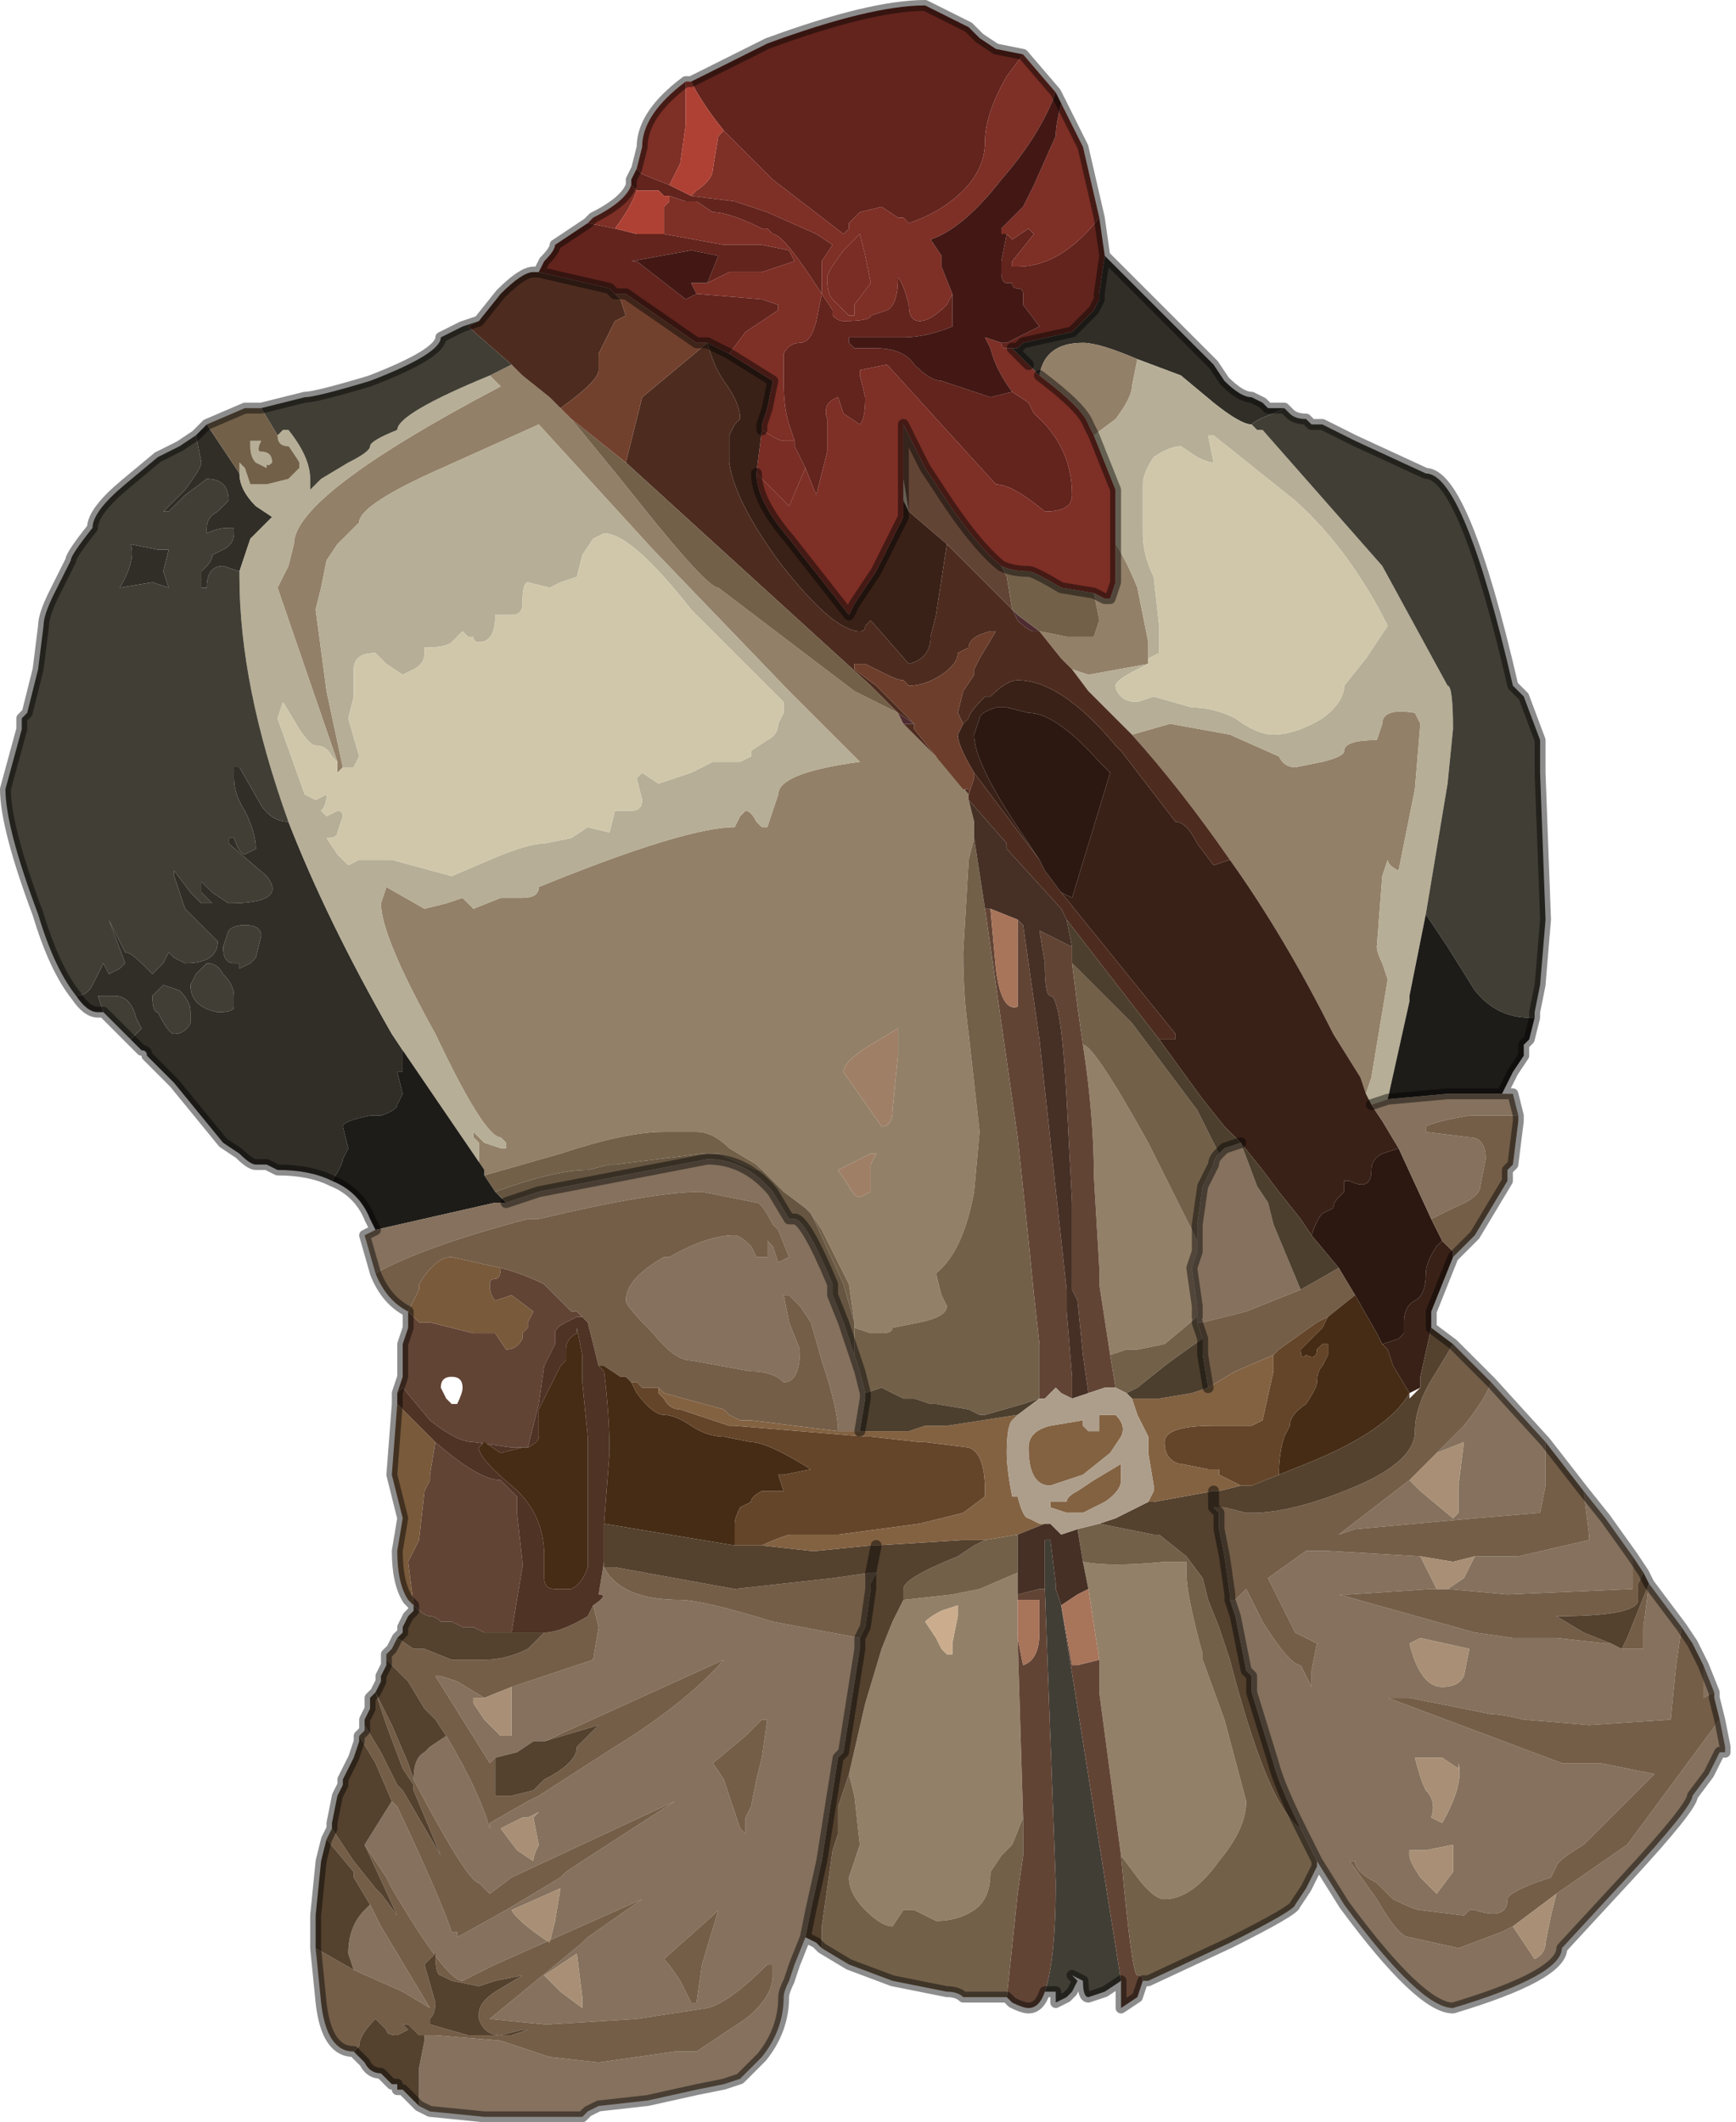 <?xml version="1.0" encoding="UTF-8" standalone="no"?>
<svg xmlns:xlink="http://www.w3.org/1999/xlink" height="19.5px" width="15.95px" xmlns="http://www.w3.org/2000/svg">
  <g transform="matrix(1.0, 0.0, 0.0, 1.0, 7.2, 7.3)">
    <path d="M-0.85 -6.55 L-0.15 -6.9 Q0.8 -7.25 1.3 -7.25 L1.7 -7.05 1.8 -6.95 1.95 -6.85 2.2 -6.8 2.05 -6.6 Q1.85 -6.25 1.85 -6.0 1.85 -5.75 1.65 -5.55 1.45 -5.35 1.15 -5.25 L1.1 -5.3 Q1.1 -5.3 1.05 -5.3 L0.9 -5.4 0.7 -5.35 0.65 -5.3 0.6 -5.25 Q0.6 -5.25 0.6 -5.2 L0.55 -5.15 -0.1 -5.65 -0.55 -6.1 Q-0.75 -6.35 -0.85 -6.55 M2.9 -5.3 L2.95 -4.95 2.95 -4.95 2.9 -4.6 2.9 -4.55 2.85 -4.45 2.75 -4.35 2.65 -4.25 2.2 -4.15 2.15 -4.1 2.1 -4.1 2.05 -4.1 2.05 -4.1 Q2.0 -4.1 2.0 -4.15 L2.0 -4.15 2.05 -4.15 2.35 -4.3 2.2 -4.5 2.2 -4.6 Q2.2 -4.65 2.15 -4.65 2.1 -4.65 2.1 -4.7 L2.05 -4.7 Q2.0 -4.7 2.0 -4.8 L2.0 -4.9 2.05 -5.15 2.1 -5.1 2.25 -5.2 2.3 -5.15 2.1 -4.9 2.1 -4.85 2.15 -4.85 Q2.55 -4.85 2.9 -5.3 M-2.25 -4.8 L-2.2 -4.9 Q-2.1 -5.0 -2.1 -5.05 L-1.8 -5.25 -1.55 -5.2 -1.55 -5.2 -1.35 -5.15 -1.1 -5.15 -0.55 -5.05 -0.2 -5.05 0.05 -5.0 0.1 -4.9 -0.2 -4.8 -0.5 -4.8 -0.7 -4.7 -0.6 -4.95 -0.85 -5.0 -1.4 -4.9 Q-1.4 -4.9 -1.35 -4.9 L-0.9 -4.55 -0.8 -4.6 -0.2 -4.55 -0.05 -4.5 -0.05 -4.45 -0.35 -4.25 -0.5 -4.05 -0.7 -4.15 -0.8 -4.15 -1.45 -4.6 Q-1.5 -4.6 -1.55 -4.6 L-1.55 -4.6 -1.6 -4.65 -2.25 -4.8 M-1.4 -5.6 L-1.4 -5.65 -1.35 -5.75 -1.3 -5.7 -1.05 -5.6 -0.85 -5.5 -0.45 -5.45 -0.15 -5.35 0.3 -5.15 0.45 -5.05 0.45 -5.05 0.35 -4.9 0.35 -4.6 0.45 -4.45 0.45 -4.4 Q0.5 -4.35 0.55 -4.35 0.8 -4.35 0.8 -4.4 L0.95 -4.45 Q1.05 -4.5 1.05 -4.75 1.1 -4.7 1.15 -4.5 1.15 -4.35 1.25 -4.35 1.35 -4.35 1.5 -4.5 L1.55 -4.6 1.55 -4.55 1.55 -4.3 Q1.3 -4.2 1.1 -4.2 L0.6 -4.2 0.6 -4.15 0.65 -4.1 0.85 -4.1 Q1.1 -4.1 1.2 -3.95 1.35 -3.8 1.45 -3.8 L1.9 -3.65 2.1 -3.7 2.25 -3.6 2.3 -3.5 Q2.65 -3.2 2.65 -2.75 2.65 -2.6 2.4 -2.6 2.1 -2.85 1.95 -2.85 L1.45 -3.4 0.95 -3.95 0.7 -3.9 0.7 -3.85 0.75 -3.65 Q0.75 -3.45 0.7 -3.4 L0.55 -3.5 0.5 -3.65 0.5 -3.65 Q0.35 -3.6 0.4 -3.45 L0.4 -3.15 0.35 -2.95 0.3 -2.75 0.2 -3.0 0.1 -3.2 0.1 -3.25 0.05 -3.4 Q0.0 -3.55 0.0 -3.8 L0.0 -4.05 Q0.05 -4.15 0.15 -4.15 0.25 -4.15 0.3 -4.35 L0.35 -4.6 Q0.0 -5.15 -0.1 -5.15 L-0.15 -5.2 -0.2 -5.2 Q-0.5 -5.35 -0.65 -5.35 L-0.8 -5.45 -0.9 -5.45 -1.05 -5.5 -1.05 -5.5 -1.1 -5.5 -1.15 -5.55 -1.25 -5.55 -1.35 -5.55 -1.4 -5.6 M-0.7 -4.15 L-0.7 -4.15" fill="#62241d" fill-rule="evenodd" stroke="none"/>
    <path d="M2.2 -6.8 L2.5 -6.45 Q2.35 -6.05 2.0 -5.65 1.65 -5.2 1.35 -5.1 L1.45 -4.95 1.45 -4.85 1.55 -4.6 1.5 -4.5 Q1.35 -4.35 1.25 -4.35 1.15 -4.35 1.15 -4.5 1.1 -4.7 1.05 -4.75 1.05 -4.5 0.95 -4.45 L0.8 -4.4 Q0.8 -4.35 0.55 -4.35 0.5 -4.35 0.45 -4.4 L0.45 -4.45 0.35 -4.6 0.35 -4.9 0.45 -5.05 0.45 -5.05 0.3 -5.15 -0.15 -5.35 -0.45 -5.45 -0.85 -5.5 -0.8 -5.55 Q-0.65 -5.65 -0.65 -5.75 L-0.6 -6.05 -0.55 -6.1 -0.1 -5.65 0.55 -5.15 0.6 -5.2 Q0.6 -5.25 0.6 -5.25 L0.65 -5.3 0.7 -5.35 0.9 -5.4 1.05 -5.3 Q1.1 -5.3 1.1 -5.3 L1.15 -5.25 Q1.45 -5.35 1.65 -5.55 1.85 -5.75 1.85 -6.0 1.85 -6.25 2.05 -6.6 L2.2 -6.8 M2.55 -6.35 L2.75 -5.95 2.9 -5.3 Q2.55 -4.85 2.15 -4.85 L2.1 -4.85 2.1 -4.9 2.3 -5.15 2.25 -5.2 2.1 -5.1 2.05 -5.15 2.0 -5.15 2.0 -5.2 2.05 -5.25 2.2 -5.4 2.3 -5.6 2.5 -6.05 Q2.5 -6.15 2.55 -6.35 M-1.8 -5.25 L-1.75 -5.3 Q-1.45 -5.45 -1.4 -5.6 L-1.35 -5.55 Q-1.4 -5.4 -1.55 -5.2 L-1.55 -5.2 -1.8 -5.25 M-1.35 -5.75 L-1.3 -5.95 Q-1.3 -6.25 -0.9 -6.55 L-0.9 -6.15 -0.95 -5.8 -1.05 -5.6 -1.3 -5.7 -1.35 -5.75 M0.55 -5.0 Q0.4 -4.8 0.4 -4.75 0.4 -4.6 0.45 -4.55 L0.6 -4.4 0.65 -4.4 0.65 -4.5 0.8 -4.7 0.75 -4.95 0.7 -5.15 0.6 -5.05 0.55 -5.0 0.55 -5.0 M2.35 -3.85 Q2.75 -3.55 2.8 -3.4 L2.85 -3.3 3.05 -2.8 3.05 -2.3 3.05 -1.95 3.0 -1.8 2.95 -1.8 2.85 -1.85 2.55 -1.9 Q2.3 -2.05 2.25 -2.05 2.1 -2.05 2.0 -2.1 1.75 -2.3 1.4 -2.85 L1.3 -3.0 1.1 -3.4 1.1 -2.9 1.1 -2.7 1.1 -2.55 0.85 -2.05 0.65 -1.75 0.6 -1.65 0.05 -2.35 Q-0.25 -2.7 -0.25 -2.95 L-0.15 -2.85 0.05 -2.65 0.2 -3.0 0.3 -2.75 0.35 -2.95 0.4 -3.15 0.4 -3.45 Q0.35 -3.6 0.5 -3.65 L0.5 -3.65 0.55 -3.5 0.7 -3.4 Q0.75 -3.45 0.75 -3.65 L0.7 -3.85 0.7 -3.9 0.95 -3.95 1.45 -3.4 1.95 -2.85 Q2.1 -2.85 2.4 -2.6 2.65 -2.6 2.65 -2.75 2.65 -3.2 2.3 -3.5 L2.25 -3.6 2.1 -3.7 Q1.95 -3.9 1.9 -4.1 L1.85 -4.2 2.0 -4.15 2.0 -4.15 Q2.0 -4.1 2.05 -4.1 L2.05 -4.1 2.1 -4.1 2.1 -4.1 2.15 -4.05 2.25 -3.95 2.35 -3.85 M-1.05 -5.5 L-0.9 -5.45 -0.8 -5.45 -0.65 -5.35 Q-0.5 -5.35 -0.2 -5.2 L-0.15 -5.2 -0.1 -5.15 Q0.0 -5.15 0.35 -4.6 L0.3 -4.35 Q0.25 -4.15 0.15 -4.15 0.05 -4.15 0.0 -4.05 L0.0 -3.8 Q0.0 -3.55 0.05 -3.4 L0.1 -3.25 0.0 -3.25 Q-0.05 -3.25 -0.2 -3.35 L-0.2 -3.4 -0.15 -3.55 -0.1 -3.8 -0.5 -4.05 -0.35 -4.25 -0.05 -4.45 -0.05 -4.5 -0.2 -4.55 -0.8 -4.6 -0.85 -4.7 -0.7 -4.7 -0.5 -4.8 -0.2 -4.8 0.1 -4.9 0.05 -5.0 -0.2 -5.05 -0.55 -5.05 -1.1 -5.15 -1.1 -5.4 -1.05 -5.45 -1.05 -5.5" fill="#7e2f26" fill-rule="evenodd" stroke="none"/>
    <path d="M0.55 -5.0 L0.55 -5.0 0.6 -5.05 0.7 -5.15 0.75 -4.95 0.8 -4.7 0.65 -4.5 0.65 -4.4 0.6 -4.4 0.45 -4.55 Q0.4 -4.6 0.4 -4.75 0.4 -4.8 0.55 -5.0 M0.2 -3.0 L0.05 -2.65 -0.15 -2.85 -0.25 -2.95 -0.2 -3.35 Q-0.05 -3.25 0.0 -3.25 L0.1 -3.25 0.1 -3.2 0.2 -3.0" fill="#792d24" fill-rule="evenodd" stroke="none"/>
    <path d="M2.5 -6.45 L2.55 -6.35 Q2.5 -6.15 2.5 -6.05 L2.3 -5.6 2.2 -5.4 2.05 -5.25 2.0 -5.2 2.0 -5.15 2.05 -5.15 2.0 -4.9 2.0 -4.8 Q2.0 -4.7 2.05 -4.7 L2.1 -4.7 Q2.1 -4.65 2.15 -4.65 2.2 -4.65 2.2 -4.6 L2.2 -4.5 2.35 -4.3 2.05 -4.15 2.0 -4.15 1.85 -4.2 1.9 -4.1 Q1.95 -3.9 2.1 -3.7 L1.9 -3.65 1.45 -3.8 Q1.35 -3.8 1.2 -3.95 1.1 -4.1 0.85 -4.1 L0.65 -4.1 0.6 -4.15 0.6 -4.2 1.1 -4.2 Q1.3 -4.2 1.55 -4.3 L1.55 -4.55 1.55 -4.6 1.45 -4.85 1.45 -4.95 1.35 -5.1 Q1.65 -5.2 2.0 -5.65 2.35 -6.05 2.5 -6.45 M-0.7 -4.7 L-0.85 -4.7 -0.8 -4.6 -0.9 -4.55 -1.35 -4.9 Q-1.4 -4.9 -1.4 -4.9 L-0.85 -5.0 -0.6 -4.95 -0.7 -4.7" fill="#431814" fill-rule="evenodd" stroke="none"/>
    <path d="M2.95 -4.95 L3.3 -4.6 3.65 -4.25 3.95 -3.95 4.05 -3.8 Q4.2 -3.65 4.3 -3.65 L4.4 -3.6 Q4.45 -3.55 4.45 -3.55 L4.6 -3.55 4.5 -3.5 Q4.35 -3.45 4.3 -3.4 4.2 -3.4 3.95 -3.6 L3.65 -3.85 3.25 -4.0 3.25 -4.0 Q2.9 -4.15 2.75 -4.15 2.4 -4.15 2.35 -3.85 L2.25 -3.95 2.1 -4.1 2.15 -4.1 2.2 -4.15 2.65 -4.25 2.75 -4.35 2.85 -4.45 2.9 -4.55 2.9 -4.6 2.95 -4.95 M-4.15 3.55 Q-4.35 3.45 -4.65 3.45 L-4.75 3.4 -4.85 3.4 Q-4.9 3.4 -5.0 3.3 L-5.15 3.2 -5.6 2.65 -5.8 2.45 -5.85 2.4 Q-5.85 2.35 -5.9 2.35 L-6.0 2.25 -5.9 2.15 -5.95 2.05 Q-6.0 1.85 -6.15 1.85 L-6.3 1.85 -6.25 2.0 -6.3 2.0 Q-6.4 2.0 -6.5 1.85 -6.4 1.85 -6.35 1.75 L-6.25 1.55 -6.25 1.55 -6.2 1.65 -6.1 1.6 -6.05 1.55 -6.2 1.15 -6.2 1.15 -6.05 1.45 Q-6.0 1.45 -5.9 1.55 L-5.8 1.65 -5.7 1.55 -5.65 1.45 -5.6 1.5 -5.5 1.55 Q-5.2 1.55 -5.2 1.35 L-5.3 1.25 -5.5 1.05 -5.6 0.75 -5.6 0.7 -5.45 0.9 -5.35 1.0 -5.25 1.0 -5.35 0.9 -5.35 0.8 -5.25 0.9 -5.1 1.0 Q-4.55 1.0 -4.75 0.75 L-5.1 0.45 -5.1 0.4 -5.05 0.4 Q-5.0 0.55 -4.95 0.55 L-4.85 0.5 -4.85 0.5 Q-4.85 0.35 -4.95 0.15 -5.05 0.0 -5.05 -0.15 L-5.05 -0.25 -5.0 -0.25 -4.8 0.1 Q-4.7 0.25 -4.55 0.25 L-4.55 0.25 Q-4.2 1.15 -3.6 2.2 L-3.5 2.35 -3.5 2.55 -3.55 2.55 -3.5 2.75 -3.55 2.85 Q-3.55 2.9 -3.7 2.95 L-3.8 2.95 Q-4.05 3.0 -4.05 3.05 L-4.0 3.25 -4.05 3.35 Q-4.05 3.4 -4.15 3.55 M-5.4 -3.3 L-5.3 -3.4 -5.0 -2.95 -5.0 -2.95 Q-5.0 -2.8 -4.85 -2.65 L-4.7 -2.55 -4.9 -2.35 -5.0 -2.05 -5.15 -2.1 Q-5.3 -2.1 -5.3 -1.9 L-5.35 -1.9 -5.35 -2.05 -5.3 -2.1 Q-5.25 -2.15 -5.25 -2.2 L-5.15 -2.25 Q-5.05 -2.3 -5.05 -2.4 L-5.05 -2.45 -5.1 -2.45 Q-5.2 -2.45 -5.3 -2.4 L-5.3 -2.45 Q-5.3 -2.55 -5.2 -2.6 L-5.1 -2.7 Q-5.1 -2.9 -5.3 -2.9 L-5.5 -2.75 -5.65 -2.6 -5.7 -2.6 -5.5 -2.8 Q-5.35 -3.0 -5.35 -3.05 L-5.4 -3.3 M2.1 -4.1 L2.1 -4.1 M-5.75 -2.25 L-5.65 -2.25 -5.7 -2.05 -5.65 -1.9 -5.8 -1.95 -6.1 -1.9 Q-5.95 -2.15 -6.0 -2.3 L-5.75 -2.25 M-5.3 1.55 L-5.4 1.65 -5.45 1.75 Q-5.45 1.95 -5.2 2.0 -5.05 2.0 -5.05 1.95 L-5.05 1.85 Q-5.05 1.75 -5.15 1.65 -5.2 1.55 -5.3 1.55 M-5.15 1.4 Q-5.15 1.55 -5.05 1.55 -5.0 1.55 -5.0 1.55 L-5.0 1.6 -4.9 1.55 -4.85 1.5 -4.8 1.3 Q-4.8 1.2 -4.95 1.2 -5.05 1.2 -5.1 1.25 L-5.15 1.4 M-5.8 1.85 Q-5.8 2.0 -5.75 2.0 -5.65 2.2 -5.6 2.2 -5.5 2.2 -5.45 2.1 L-5.45 2.0 Q-5.45 1.9 -5.55 1.8 L-5.7 1.75 -5.8 1.85" fill="#312e28" fill-rule="evenodd" stroke="none"/>
    <path d="M3.25 -4.0 L3.2 -3.75 Q3.2 -3.65 3.05 -3.45 L2.85 -3.3 2.8 -3.4 Q2.75 -3.55 2.35 -3.85 2.4 -4.15 2.75 -4.15 2.9 -4.15 3.25 -4.0 L3.25 -4.0 M3.05 -2.3 Q3.15 -2.15 3.25 -1.9 L3.35 -1.4 3.35 -1.25 3.35 -1.2 2.8 -1.1 2.65 -1.15 2.55 -1.25 2.35 -1.5 2.6 -1.45 2.85 -1.45 2.9 -1.6 2.85 -1.85 2.95 -1.8 3.0 -1.8 3.05 -1.95 3.05 -2.3 M3.2 -0.55 L3.55 -0.65 4.1 -0.55 4.55 -0.35 Q4.6 -0.25 4.7 -0.25 L4.95 -0.3 Q5.15 -0.35 5.15 -0.4 5.15 -0.5 5.45 -0.5 L5.5 -0.65 Q5.5 -0.8 5.8 -0.75 L5.85 -0.65 5.8 -0.05 5.75 0.2 5.7 0.45 5.65 0.7 Q5.55 0.65 5.55 0.6 L5.5 0.75 5.45 1.4 Q5.45 1.45 5.5 1.55 L5.55 1.7 5.4 2.6 5.35 2.75 5.3 2.6 5.05 2.2 Q4.6 1.3 4.1 0.6 3.65 -0.05 3.2 -0.55 M-2.75 3.45 L-2.8 3.4 -2.8 3.2 -2.85 3.15 -2.85 3.1 -2.75 3.2 -2.6 3.25 -2.55 3.25 -2.55 3.2 -2.6 3.15 Q-2.75 3.15 -3.2 2.2 -3.7 1.3 -3.7 1.0 L-3.65 0.85 -3.3 1.05 -3.1 1.0 -2.95 0.95 -2.9 1.0 -2.85 1.05 -2.6 0.95 -2.4 0.95 Q-2.25 0.95 -2.25 0.85 -0.9 0.3 -0.45 0.3 L-0.4 0.2 -0.35 0.15 Q-0.3 0.15 -0.25 0.25 L-0.2 0.3 -0.15 0.3 -0.05 0.0 Q-0.05 -0.2 0.7 -0.3 L0.1 -0.9 0.05 -0.95 -1.2 -2.25 -2.25 -3.4 -2.25 -3.4 -3.25 -2.95 Q-3.9 -2.65 -3.9 -2.5 L-4.0 -2.4 -4.1 -2.3 -4.2 -2.15 -4.25 -1.9 -4.3 -1.7 -4.2 -0.95 -4.05 -0.25 -4.1 -0.2 -4.1 -0.3 -4.65 -1.9 -4.55 -2.1 -4.5 -2.3 Q-4.5 -2.75 -2.6 -3.75 L-2.7 -3.85 -2.5 -3.95 -2.4 -3.85 -2.15 -3.65 -2.05 -3.55 -1.95 -3.45 -1.5 -2.9 -1.3 -2.65 Q-0.7 -1.9 -0.6 -1.9 L0.65 -0.95 Q0.85 -0.85 1.05 -0.75 L1.1 -0.65 1.35 -0.4 1.5 -0.25 1.7 0.0 1.7 0.05 1.75 0.25 1.75 0.4 1.7 0.6 1.65 1.45 Q1.65 1.85 1.7 2.2 L1.8 3.1 1.75 3.65 Q1.65 4.2 1.4 4.4 L1.45 4.6 1.5 4.7 Q1.5 4.8 1.25 4.85 L1.0 4.9 Q1.0 4.95 0.9 4.95 L0.8 4.95 0.65 4.9 0.65 4.85 0.6 4.5 0.35 4.0 0.25 3.85 0.2 3.8 0.0 3.65 -0.2 3.45 -0.25 3.4 -0.5 3.25 Q-0.65 3.1 -0.8 3.1 L-0.95 3.1 -1.1 3.1 Q-1.45 3.1 -2.05 3.3 L-2.75 3.5 -2.75 3.45 M3.8 4.1 L3.8 4.2 3.75 4.35 3.8 4.7 3.8 4.8 3.5 5.05 3.25 5.1 3.15 5.1 3.0 5.15 2.9 4.5 2.9 4.35 2.85 3.5 Q2.85 2.95 2.75 2.3 2.85 2.3 3.35 3.2 L3.45 3.4 3.8 4.1 M0.8 2.3 Q0.55 2.45 0.55 2.55 L0.9 3.05 Q1.0 3.05 1.0 2.9 L1.05 2.4 1.05 2.15 0.8 2.3 M0.8 3.6 L0.8 3.4 0.85 3.3 0.8 3.3 0.5 3.45 0.6 3.6 Q0.65 3.7 0.7 3.7 L0.8 3.65 0.8 3.6 M2.75 7.05 Q3.0 7.1 3.5 7.05 L3.7 7.05 3.7 7.15 Q3.7 7.35 3.85 7.9 L3.85 7.95 4.05 8.5 4.25 9.25 Q4.25 9.5 4.0 9.8 3.75 10.15 3.5 10.15 3.4 10.15 3.25 9.95 L3.1 9.75 2.9 8.25 2.9 7.95 2.8 7.3 2.75 7.05 M2.15 7.15 L2.15 7.35 2.15 7.4 2.15 7.75 2.2 9.4 2.1 9.65 2.0 9.75 1.9 9.9 Q1.9 10.15 1.75 10.25 1.6 10.35 1.4 10.35 L1.2 10.25 Q1.15 10.25 1.1 10.25 L1.0 10.4 Q0.9 10.4 0.75 10.25 0.6 10.1 0.6 9.95 L0.7 9.65 0.65 9.2 0.6 9.0 0.75 8.35 0.9 7.85 1.0 7.6 1.1 7.4 1.55 7.35 1.8 7.3 2.15 7.15 M1.6 7.55 L1.6 7.45 1.45 7.5 Q1.35 7.55 1.3 7.6 L1.4 7.75 1.45 7.85 1.5 7.9 1.55 7.9 1.55 7.8 1.6 7.55" fill="#938068" fill-rule="evenodd" stroke="none"/>
    <path d="M2.85 -3.3 L3.05 -3.45 Q3.2 -3.65 3.2 -3.75 L3.25 -4.0 3.65 -3.85 3.95 -3.6 Q4.2 -3.4 4.3 -3.4 L4.3 -3.4 4.35 -3.35 4.4 -3.35 5.5 -2.1 6.1 -1.0 Q6.15 -1.0 6.15 -0.6 L6.1 -0.1 6.05 0.2 5.9 1.1 5.75 1.85 5.75 1.9 5.55 2.8 5.4 2.85 5.35 2.75 5.4 2.6 5.55 1.7 5.5 1.55 Q5.45 1.45 5.45 1.4 L5.5 0.75 5.55 0.6 Q5.55 0.65 5.65 0.7 L5.7 0.45 5.75 0.2 5.8 -0.05 5.85 -0.65 5.8 -0.75 Q5.5 -0.8 5.5 -0.65 L5.45 -0.5 Q5.15 -0.5 5.15 -0.4 5.15 -0.35 4.95 -0.3 L4.7 -0.25 Q4.6 -0.25 4.55 -0.35 L4.1 -0.55 3.55 -0.65 3.2 -0.55 3.15 -0.6 2.8 -0.95 2.65 -1.15 2.8 -1.1 3.35 -1.2 3.25 -1.15 Q3.05 -1.05 3.05 -1.0 3.05 -0.95 3.1 -0.9 3.15 -0.85 3.25 -0.85 L3.4 -0.9 3.75 -0.8 Q3.95 -0.8 4.15 -0.7 4.35 -0.55 4.5 -0.55 4.7 -0.55 4.95 -0.7 5.15 -0.85 5.15 -1.0 L5.35 -1.25 5.55 -1.55 Q5.2 -2.25 4.7 -2.7 L3.95 -3.3 3.9 -3.3 3.95 -3.05 3.95 -3.05 Q3.9 -3.05 3.8 -3.1 L3.65 -3.2 Q3.55 -3.2 3.4 -3.1 3.3 -2.95 3.3 -2.85 L3.3 -2.4 Q3.3 -2.2 3.4 -2.0 L3.45 -1.55 3.45 -1.3 3.35 -1.25 3.35 -1.4 3.25 -1.9 Q3.15 -2.15 3.05 -2.3 L3.05 -2.8 2.85 -3.3 M1.1 -2.7 L1.1 -2.9 1.15 -2.6 1.1 -2.7 1.1 -2.7 M-4.05 -0.25 L-4.2 -0.95 -4.3 -1.7 -4.25 -1.9 -4.2 -2.15 -4.1 -2.3 -4.0 -2.4 -3.9 -2.5 Q-3.9 -2.65 -3.25 -2.95 L-2.25 -3.4 -2.25 -3.4 -1.2 -2.25 0.05 -0.95 0.1 -0.9 0.7 -0.3 Q-0.05 -0.2 -0.05 0.0 L-0.15 0.3 -0.2 0.3 -0.25 0.25 Q-0.3 0.15 -0.35 0.15 L-0.4 0.2 -0.45 0.3 Q-0.9 0.3 -2.25 0.85 -2.25 0.95 -2.4 0.95 L-2.6 0.95 -2.85 1.05 -2.9 1.0 -2.95 0.95 -3.1 1.0 -3.3 1.05 -3.65 0.85 -3.7 1.0 Q-3.7 1.3 -3.2 2.2 -2.75 3.15 -2.6 3.15 L-2.55 3.2 -2.55 3.25 -2.6 3.25 -2.75 3.2 -2.85 3.1 -2.85 3.15 -2.8 3.2 -2.8 3.4 -2.75 3.45 -3.5 2.35 -3.6 2.2 Q-4.2 1.15 -4.55 0.25 -5.0 -1.0 -5.0 -2.0 L-5.0 -2.05 -4.9 -2.35 -4.7 -2.55 -4.85 -2.65 Q-5.0 -2.8 -5.0 -2.95 L-5.0 -2.95 -5.0 -3.05 -4.95 -3.0 -4.9 -2.85 -4.75 -2.85 -4.55 -2.9 -4.45 -3.0 -4.45 -3.05 Q-4.5 -3.1 -4.55 -3.15 L-4.55 -3.2 Q-4.65 -3.2 -4.65 -3.3 L-4.65 -3.3 -4.6 -3.35 -4.55 -3.35 Q-4.35 -3.1 -4.35 -2.9 L-4.35 -2.8 -4.25 -2.9 -4.0 -3.05 Q-3.8 -3.15 -3.8 -3.2 -3.8 -3.25 -3.55 -3.35 -3.55 -3.5 -2.7 -3.85 L-2.6 -3.75 Q-4.5 -2.75 -4.5 -2.3 L-4.55 -2.1 -4.65 -1.9 -4.1 -0.3 -4.15 -0.35 Q-4.2 -0.45 -4.3 -0.45 -4.35 -0.45 -4.45 -0.6 L-4.6 -0.85 -4.6 -0.85 -4.65 -0.7 -4.4 0.0 -4.3 0.05 -4.2 0.0 Q-4.2 0.1 -4.25 0.15 L-4.25 0.15 -4.2 0.2 -4.1 0.15 Q-4.05 0.15 -4.05 0.2 L-4.1 0.35 Q-4.1 0.4 -4.2 0.4 L-4.1 0.55 -4.0 0.65 -3.9 0.6 -3.6 0.6 -3.05 0.75 -2.7 0.6 Q-2.35 0.45 -2.2 0.45 L-1.95 0.4 -1.8 0.3 -1.6 0.35 -1.55 0.15 -1.4 0.15 Q-1.3 0.15 -1.3 0.05 L-1.35 -0.15 -1.3 -0.2 -1.15 -0.1 -0.85 -0.2 -0.65 -0.3 -0.4 -0.3 -0.3 -0.35 -0.3 -0.4 -0.15 -0.5 Q-0.05 -0.55 -0.05 -0.65 L0.0 -0.75 0.0 -0.85 -0.05 -0.9 -0.35 -1.2 -0.85 -1.7 Q-1.4 -2.4 -1.65 -2.4 L-1.75 -2.35 -1.85 -2.2 -1.9 -2.0 -2.05 -1.95 -2.15 -1.9 -2.35 -1.95 Q-2.4 -1.95 -2.4 -1.75 -2.4 -1.65 -2.5 -1.65 L-2.65 -1.65 -2.65 -1.65 Q-2.65 -1.4 -2.8 -1.4 -2.85 -1.4 -2.85 -1.45 -2.9 -1.45 -2.9 -1.45 -2.95 -1.5 -2.95 -1.5 L-3.05 -1.4 Q-3.1 -1.35 -3.3 -1.35 L-3.3 -1.3 Q-3.3 -1.2 -3.4 -1.15 L-3.5 -1.1 -3.65 -1.2 -3.75 -1.3 Q-3.95 -1.3 -3.95 -1.15 L-3.95 -0.9 -4.0 -0.7 -3.9 -0.35 -3.95 -0.25 Q-3.95 -0.25 -4.0 -0.25 L-4.05 -0.25 M-4.9 -3.2 L-4.9 -3.25 -4.8 -3.25 Q-4.85 -3.15 -4.8 -3.15 -4.7 -3.15 -4.7 -3.05 -4.75 -3.0 -4.75 -3.05 L-4.75 -3.0 -4.85 -3.05 Q-4.9 -3.1 -4.9 -3.2" fill="#b6ae96" fill-rule="evenodd" stroke="none"/>
    <path d="M4.6 -3.55 L4.65 -3.5 Q4.7 -3.45 4.8 -3.45 L4.85 -3.4 Q4.9 -3.4 4.95 -3.4 L5.25 -3.25 Q5.9 -2.95 5.9 -2.95 6.25 -2.95 6.7 -1.0 L6.8 -0.9 6.95 -0.5 6.95 -0.2 7.0 1.15 6.95 1.75 6.9 2.0 6.9 2.05 6.85 2.05 Q6.55 2.05 6.35 1.8 L6.1 1.4 5.9 1.1 6.05 0.2 6.1 -0.1 6.15 -0.6 Q6.15 -1.0 6.1 -1.0 L5.5 -2.1 4.4 -3.35 4.35 -3.35 4.3 -3.4 4.3 -3.4 Q4.35 -3.45 4.5 -3.5 L4.6 -3.55 M3.1 10.9 L2.95 11.0 Q2.8 11.05 2.8 11.05 2.75 11.05 2.75 10.9 L2.65 10.85 2.7 10.9 2.65 11.0 2.6 11.05 2.5 11.1 2.5 11.0 2.4 11.0 Q2.5 10.7 2.5 10.0 L2.4 7.3 2.4 6.85 2.45 6.85 2.5 7.25 2.5 7.3 2.55 7.45 3.1 10.9 M-6.0 2.25 L-6.05 2.2 -6.15 2.1 -6.25 2.0 -6.3 1.85 -6.15 1.85 Q-6.0 1.85 -5.95 2.05 L-5.9 2.15 -6.0 2.25 M-6.5 1.85 Q-6.7 1.6 -6.85 1.1 -7.15 0.3 -7.15 -0.05 L-7.0 -0.6 -7.0 -0.7 -6.95 -0.75 -6.9 -0.95 -6.85 -1.15 -6.8 -1.55 Q-6.8 -1.65 -6.7 -1.85 L-6.55 -2.15 Q-6.55 -2.2 -6.35 -2.45 -6.35 -2.6 -6.05 -2.85 L-5.75 -3.1 -5.55 -3.2 -5.4 -3.3 -5.4 -3.3 -5.35 -3.05 Q-5.35 -3.0 -5.5 -2.8 L-5.7 -2.6 -5.65 -2.6 -5.5 -2.75 -5.3 -2.9 Q-5.1 -2.9 -5.1 -2.7 L-5.2 -2.6 Q-5.3 -2.55 -5.3 -2.45 L-5.3 -2.4 Q-5.2 -2.45 -5.1 -2.45 L-5.05 -2.45 -5.05 -2.4 Q-5.05 -2.3 -5.15 -2.25 L-5.25 -2.2 Q-5.25 -2.15 -5.3 -2.1 L-5.35 -2.05 -5.35 -1.9 -5.3 -1.9 Q-5.3 -2.1 -5.15 -2.1 L-5.0 -2.05 -5.0 -2.0 Q-5.0 -1.0 -4.55 0.25 L-4.55 0.25 Q-4.7 0.25 -4.8 0.1 L-5.0 -0.25 -5.05 -0.25 -5.05 -0.15 Q-5.05 0.0 -4.95 0.15 -4.85 0.35 -4.85 0.5 L-4.85 0.5 -4.95 0.55 Q-5.0 0.55 -5.05 0.4 L-5.1 0.4 -5.1 0.45 -4.75 0.75 Q-4.55 1.0 -5.1 1.0 L-5.25 0.9 -5.35 0.8 -5.35 0.9 -5.25 1.0 -5.35 1.0 -5.45 0.9 -5.6 0.7 -5.6 0.75 -5.5 1.05 -5.3 1.25 -5.2 1.35 Q-5.2 1.55 -5.5 1.55 L-5.6 1.5 -5.65 1.45 -5.7 1.55 -5.8 1.65 -5.9 1.55 Q-6.0 1.45 -6.05 1.45 L-6.2 1.15 -6.2 1.15 -6.05 1.55 -6.1 1.6 -6.2 1.65 -6.25 1.55 -6.25 1.55 -6.35 1.75 Q-6.4 1.85 -6.5 1.85 M-4.8 -3.55 L-4.4 -3.65 Q-4.3 -3.65 -3.8 -3.8 -3.15 -4.05 -3.15 -4.2 L-2.95 -4.3 -2.8 -4.35 -2.9 -4.3 -2.5 -3.95 -2.7 -3.85 Q-3.55 -3.5 -3.55 -3.35 -3.8 -3.25 -3.8 -3.2 -3.8 -3.15 -4.0 -3.05 L-4.25 -2.9 -4.35 -2.8 -4.35 -2.9 Q-4.35 -3.1 -4.55 -3.35 L-4.6 -3.35 -4.65 -3.3 -4.65 -3.3 -4.8 -3.55 M2.1 -4.1 L2.25 -3.95 2.15 -4.05 2.1 -4.1 M-4.45 -3.05 L-4.55 -3.2 -4.55 -3.15 Q-4.5 -3.1 -4.45 -3.05 M-4.7 -3.05 L-4.7 -3.05 Q-4.65 -3.1 -4.7 -3.05 L-4.7 -3.05 M-5.75 -2.25 L-6.0 -2.3 Q-5.95 -2.15 -6.1 -1.9 L-5.8 -1.95 -5.65 -1.9 -5.7 -2.05 -5.65 -2.25 -5.75 -2.25 M-5.8 1.85 L-5.7 1.75 -5.55 1.8 Q-5.45 1.9 -5.45 2.0 L-5.45 2.1 Q-5.5 2.2 -5.6 2.2 -5.65 2.2 -5.75 2.0 -5.8 2.0 -5.8 1.85 M-5.15 1.4 L-5.1 1.25 Q-5.05 1.2 -4.95 1.2 -4.8 1.2 -4.8 1.3 L-4.85 1.5 -4.9 1.55 -5.0 1.6 -5.0 1.55 Q-5.0 1.55 -5.05 1.55 -5.15 1.55 -5.15 1.4 M-5.3 1.55 Q-5.2 1.55 -5.15 1.65 -5.05 1.75 -5.05 1.85 L-5.05 1.95 Q-5.05 2.0 -5.2 2.0 -5.45 1.95 -5.45 1.75 L-5.4 1.65 -5.3 1.55" fill="#413e35" fill-rule="evenodd" stroke="none"/>
    <path d="M3.35 -1.25 L3.45 -1.3 3.45 -1.55 3.4 -2.0 Q3.3 -2.2 3.3 -2.4 L3.3 -2.85 Q3.3 -2.95 3.4 -3.1 3.55 -3.2 3.65 -3.2 L3.8 -3.1 Q3.9 -3.05 3.95 -3.05 L3.95 -3.05 3.9 -3.3 3.95 -3.3 4.7 -2.7 Q5.2 -2.25 5.55 -1.55 L5.35 -1.25 5.15 -1.0 Q5.15 -0.85 4.95 -0.7 4.7 -0.55 4.5 -0.55 4.35 -0.55 4.15 -0.7 3.95 -0.8 3.75 -0.8 L3.4 -0.9 3.25 -0.85 Q3.15 -0.85 3.1 -0.9 3.05 -0.95 3.05 -1.0 3.05 -1.05 3.25 -1.15 L3.35 -1.2 3.35 -1.25 M-4.1 -0.3 L-4.1 -0.2 -4.05 -0.25 -4.0 -0.25 Q-3.95 -0.25 -3.95 -0.25 L-3.9 -0.35 -4.0 -0.7 -3.95 -0.9 -3.95 -1.15 Q-3.95 -1.3 -3.75 -1.3 L-3.65 -1.2 -3.5 -1.1 -3.4 -1.15 Q-3.3 -1.2 -3.3 -1.3 L-3.3 -1.35 Q-3.1 -1.35 -3.05 -1.4 L-2.95 -1.5 Q-2.95 -1.5 -2.9 -1.45 -2.9 -1.45 -2.85 -1.45 -2.85 -1.4 -2.8 -1.4 -2.65 -1.4 -2.65 -1.65 L-2.65 -1.65 -2.5 -1.65 Q-2.4 -1.65 -2.4 -1.75 -2.4 -1.95 -2.35 -1.95 L-2.15 -1.9 -2.05 -1.95 -1.9 -2.0 -1.85 -2.2 -1.75 -2.35 -1.65 -2.4 Q-1.4 -2.4 -0.85 -1.7 L-0.35 -1.2 -0.05 -0.9 0.0 -0.85 0.0 -0.75 -0.05 -0.65 Q-0.05 -0.55 -0.15 -0.5 L-0.3 -0.4 -0.3 -0.35 -0.4 -0.3 -0.65 -0.3 -0.85 -0.2 -1.15 -0.1 -1.3 -0.2 -1.35 -0.15 -1.3 0.05 Q-1.3 0.15 -1.4 0.15 L-1.55 0.15 -1.6 0.35 -1.8 0.3 -1.95 0.4 -2.2 0.45 Q-2.35 0.45 -2.7 0.6 L-3.05 0.75 -3.6 0.6 -3.9 0.6 -4.0 0.65 -4.1 0.55 -4.2 0.4 Q-4.1 0.4 -4.1 0.35 L-4.05 0.2 Q-4.05 0.15 -4.1 0.15 L-4.2 0.2 -4.25 0.15 -4.25 0.15 Q-4.2 0.1 -4.2 0.0 L-4.3 0.05 -4.4 0.0 -4.65 -0.7 -4.6 -0.85 -4.6 -0.85 -4.45 -0.6 Q-4.35 -0.45 -4.3 -0.45 -4.2 -0.45 -4.15 -0.35 L-4.1 -0.3" fill="#d0c7ab" fill-rule="evenodd" stroke="none"/>
    <path d="M3.3 10.9 L3.25 11.05 3.1 11.15 3.1 10.9 2.55 7.45 2.65 8.0 2.7 8.0 2.9 7.95 2.9 8.25 3.1 9.75 Q3.2 10.85 3.25 10.85 3.3 10.85 3.3 10.9 M2.4 11.0 Q2.35 11.15 2.25 11.15 2.2 11.15 2.1 11.1 L2.05 11.05 2.15 10.1 2.2 9.75 2.2 9.4 2.15 7.75 2.2 8.0 Q2.35 7.95 2.35 7.7 L2.35 7.4 2.2 7.4 2.15 7.4 2.15 7.35 2.35 7.3 2.4 7.3 2.5 10.0 Q2.5 10.7 2.4 11.0 M-3.55 5.5 L-3.5 5.35 -3.5 5.05 -3.45 4.9 -3.45 4.75 -3.35 4.85 -3.25 4.85 -2.85 4.95 -2.65 4.95 -2.55 5.1 Q-2.45 5.1 -2.4 5.0 L-2.4 4.95 -2.35 4.9 -2.35 4.85 -2.3 4.75 -2.5 4.6 -2.65 4.65 Q-2.7 4.6 -2.7 4.5 -2.7 4.45 -2.65 4.45 -2.6 4.45 -2.6 4.35 -2.4 4.4 -2.2 4.5 L-1.95 4.75 -1.9 4.75 -1.85 4.8 -1.9 4.8 -2.0 4.85 Q-2.1 4.9 -2.1 4.95 L-2.1 5.05 -2.2 5.25 -2.25 5.6 -2.25 5.6 -2.35 6.0 -2.35 6.0 -2.4 6.0 -2.45 6.0 -2.5 6.0 -2.85 5.95 Q-3.0 5.95 -3.25 5.75 L-3.5 5.45 -3.55 5.5 M1.1 -2.9 L1.1 -3.4 1.3 -3.0 1.4 -2.85 Q1.75 -2.3 2.0 -2.1 L2.05 -2.0 2.1 -1.7 2.05 -1.75 1.6 -2.2 1.5 -2.3 1.15 -2.6 1.1 -2.9 M2.1 -1.7 L2.1 -1.7 M1.75 0.4 L1.75 0.25 1.75 0.4 M-3.05 5.35 Q-3.15 5.35 -3.15 5.45 L-3.1 5.55 -3.05 5.6 Q-2.95 5.6 -3.0 5.6 -2.95 5.5 -2.95 5.45 -2.95 5.35 -3.05 5.35 M-3.4 7.45 L-3.45 7.05 -3.35 6.85 -3.3 6.4 -3.25 6.3 -3.25 6.25 -3.2 5.95 Q-2.8 6.3 -2.6 6.3 L-2.45 6.45 -2.45 6.6 -2.4 7.05 -2.4 7.1 -2.5 7.7 -2.6 7.7 -2.75 7.7 -2.85 7.65 -2.9 7.65 -2.95 7.65 -3.05 7.6 -3.1 7.6 -3.15 7.6 Q-3.2 7.55 -3.25 7.55 -3.3 7.55 -3.4 7.45 M2.15 1.15 L2.2 1.2 2.35 2.25 2.6 4.55 2.6 4.75 2.65 5.35 2.65 5.55 2.55 5.5 2.5 5.45 2.4 5.55 2.35 5.55 2.35 5.05 2.3 4.6 2.25 4.1 2.15 3.15 1.85 1.05 1.9 1.05 1.95 1.6 Q2.0 2.0 2.15 1.95 L2.15 1.15 M2.8 5.5 L2.75 5.15 2.7 4.65 2.65 4.55 2.65 3.75 2.6 2.8 Q2.55 1.85 2.45 1.85 2.4 1.85 2.4 1.55 L2.35 1.25 2.65 1.4 2.65 1.55 2.7 1.95 2.75 2.3 Q2.85 2.95 2.85 3.5 L2.9 4.35 2.9 4.5 3.0 5.15 3.05 5.45 2.95 5.45 2.8 5.5" fill="#624435" fill-rule="evenodd" stroke="none"/>
    <path d="M6.15 4.25 L5.95 4.75 5.95 4.9 5.85 5.35 5.85 5.45 5.75 5.5 5.6 5.25 5.55 5.1 5.5 5.05 5.65 5.0 5.7 4.95 5.7 4.85 Q5.7 4.7 5.8 4.65 5.9 4.6 5.9 4.4 5.9 4.3 6.0 4.15 L6.05 4.1 6.15 4.2 6.15 4.25 M5.35 2.75 L5.4 2.85 5.5 3.0 5.65 3.25 5.5 3.3 Q5.4 3.35 5.4 3.45 5.4 3.65 5.2 3.55 L5.15 3.55 5.15 3.65 5.1 3.7 Q5.05 3.75 5.05 3.8 L4.95 3.85 Q4.9 3.9 4.85 4.05 L4.75 3.9 4.55 3.65 4.4 3.45 4.2 3.2 4.1 3.1 4.05 3.05 3.85 2.8 3.45 2.25 3.6 2.25 3.6 2.2 2.55 0.9 2.65 0.95 3.0 -0.2 2.9 -0.3 Q2.5 -0.75 2.25 -0.75 L2.05 -0.8 1.95 -0.8 Q1.8 -0.75 1.8 -0.7 L1.75 -0.55 Q1.75 -0.3 2.15 0.3 L2.35 0.6 1.75 -0.2 Q1.6 -0.45 1.6 -0.55 L1.65 -0.65 1.65 -0.65 1.7 -0.7 Q1.7 -0.75 1.85 -0.9 L1.9 -0.9 Q2.05 -1.05 2.15 -1.05 2.55 -1.05 3.05 -0.45 L3.1 -0.4 3.6 0.25 Q3.7 0.25 3.8 0.45 L3.95 0.65 4.1 0.6 Q4.6 1.3 5.05 2.2 L5.3 2.6 5.35 2.75 M-0.25 -2.95 Q-0.25 -2.7 0.05 -2.35 L0.6 -1.65 0.65 -1.75 0.85 -2.05 1.1 -2.55 1.1 -2.7 1.1 -2.7 1.15 -2.6 1.5 -2.3 1.4 -1.65 1.35 -1.45 Q1.35 -1.25 1.15 -1.2 L0.8 -1.6 0.75 -1.55 Q0.75 -1.5 0.7 -1.5 0.45 -1.5 -0.05 -2.15 -0.45 -2.7 -0.5 -3.05 L-0.5 -3.3 -0.45 -3.4 -0.4 -3.45 Q-0.4 -3.6 -0.55 -3.8 -0.65 -3.95 -0.7 -4.15 L-0.5 -4.05 -0.1 -3.8 -0.15 -3.55 -0.2 -3.4 -0.2 -3.35 -0.25 -2.95" fill="#3a2117" fill-rule="evenodd" stroke="none"/>
    <path d="M-2.8 -4.35 L-2.6 -4.6 Q-2.4 -4.8 -2.3 -4.8 L-2.25 -4.8 -1.6 -4.65 -1.55 -4.6 -1.5 -4.55 -1.45 -4.4 -1.55 -4.35 -1.7 -4.05 -1.7 -3.9 Q-1.7 -3.8 -2.05 -3.55 L-2.15 -3.65 -2.4 -3.85 -2.5 -3.95 -2.9 -4.3 -2.8 -4.35 M2.65 -1.15 L2.8 -0.95 3.15 -0.6 3.2 -0.55 Q3.65 -0.05 4.1 0.6 L3.95 0.65 3.8 0.45 Q3.7 0.25 3.6 0.25 L3.1 -0.4 3.05 -0.45 Q2.55 -1.05 2.15 -1.05 2.05 -1.05 1.9 -0.9 L1.85 -0.9 Q1.7 -0.75 1.7 -0.7 L1.65 -0.65 1.65 -0.65 1.6 -0.75 1.65 -0.95 1.75 -1.1 1.75 -1.15 1.8 -1.25 1.95 -1.5 1.9 -1.5 Q1.7 -1.45 1.7 -1.35 L1.6 -1.3 1.6 -1.3 Q1.6 -1.2 1.45 -1.1 L1.45 -1.1 Q1.3 -1.0 1.15 -1.0 L1.1 -1.05 Q1.05 -1.05 0.95 -1.1 L0.75 -1.2 0.65 -1.2 0.65 -1.15 0.65 -1.15 0.85 -1.0 1.2 -0.65 1.2 -0.65 1.2 -0.6 1.4 -0.35 1.65 -0.05 1.7 -0.05 1.7 0.0 1.75 -0.15 1.75 -0.2 2.35 0.6 2.4 0.7 2.55 0.9 3.6 2.2 3.6 2.25 3.45 2.25 2.6 1.15 2.55 1.05 2.05 0.5 2.05 0.45 1.7 0.05 1.7 0.0 1.5 -0.25 1.35 -0.4 1.1 -0.65 1.2 -0.65 1.05 -0.75 0.8 -1.0 -1.45 -3.05 -1.3 -3.65 -0.7 -4.15 Q-0.65 -3.95 -0.55 -3.8 -0.4 -3.6 -0.4 -3.45 L-0.45 -3.4 -0.5 -3.3 -0.5 -3.05 Q-0.45 -2.7 -0.05 -2.15 0.45 -1.5 0.7 -1.5 0.75 -1.5 0.75 -1.55 L0.8 -1.6 1.15 -1.2 Q1.35 -1.25 1.35 -1.45 L1.4 -1.65 1.5 -2.3 1.6 -2.2 2.05 -1.75 2.1 -1.7 2.15 -1.6 Q2.25 -1.5 2.3 -1.5 L2.35 -1.5 2.55 -1.25 2.65 -1.15 M-0.7 -4.15 L-0.7 -4.15" fill="#4d2c1f" fill-rule="evenodd" stroke="none"/>
    <path d="M1.2 -0.65 L0.85 -1.0 0.65 -1.15 0.65 -1.15 0.65 -1.2 0.75 -1.2 0.95 -1.1 Q1.05 -1.05 1.1 -1.05 L1.15 -1.0 Q1.3 -1.0 1.45 -1.1 L1.45 -1.1 Q1.6 -1.2 1.6 -1.3 L1.6 -1.3 1.7 -1.35 Q1.7 -1.45 1.9 -1.5 L1.95 -1.5 1.8 -1.25 1.75 -1.15 1.75 -1.1 1.65 -0.95 1.6 -0.75 1.65 -0.65 1.6 -0.55 Q1.6 -0.45 1.75 -0.2 L1.75 -0.15 1.7 0.0 1.7 -0.05 1.65 -0.05 1.4 -0.35 1.2 -0.6 1.2 -0.65 1.25 -0.65 1.2 -0.65" fill="#6d3e2c" fill-rule="evenodd" stroke="none"/>
    <path d="M2.35 0.6 L2.15 0.3 Q1.75 -0.3 1.75 -0.55 L1.8 -0.7 Q1.8 -0.75 1.95 -0.8 L2.05 -0.8 2.25 -0.75 Q2.5 -0.75 2.9 -0.3 L3.0 -0.2 2.65 0.95 2.55 0.9 2.4 0.7 2.35 0.6 M4.85 4.05 Q4.9 3.9 4.95 3.85 L5.05 3.8 Q5.05 3.75 5.1 3.7 L5.15 3.65 5.15 3.55 5.2 3.55 Q5.4 3.65 5.4 3.45 5.4 3.35 5.5 3.3 L5.65 3.25 5.95 3.9 6.05 4.1 6.0 4.15 Q5.9 4.3 5.9 4.4 5.9 4.6 5.8 4.65 5.7 4.7 5.7 4.85 L5.7 4.95 5.65 5.0 5.5 5.05 5.45 4.95 5.25 4.6 5.1 4.35 4.85 4.05" fill="#2c1811" fill-rule="evenodd" stroke="none"/>
    <path d="M2.1 -1.7 L2.1 -1.7 2.15 -1.65 2.35 -1.5 2.3 -1.5 Q2.25 -1.5 2.15 -1.6 L2.1 -1.7 M1.1 -0.65 L1.05 -0.75 1.2 -0.65 1.2 -0.65 1.1 -0.65 M1.2 -0.65 L1.25 -0.65 1.2 -0.65" fill="#4d2b30" fill-rule="evenodd" stroke="none"/>
    <path d="M4.9 9.8 L4.9 9.85 4.8 10.05 4.7 10.2 Q4.7 10.25 4.1 10.55 L3.35 10.9 3.3 10.9 Q3.3 10.85 3.25 10.85 3.2 10.85 3.1 9.75 L3.25 9.95 Q3.4 10.15 3.5 10.15 3.75 10.15 4.0 9.8 4.25 9.5 4.25 9.25 L4.05 8.5 3.85 7.95 3.85 7.9 Q3.7 7.35 3.7 7.15 L3.7 7.05 3.5 7.05 Q3.0 7.1 2.75 7.05 L2.7 6.75 2.9 6.7 3.4 6.8 3.45 6.8 3.7 7.0 3.85 7.2 3.9 7.4 4.0 7.65 4.1 7.95 Q4.45 9.3 4.75 9.5 L4.9 9.8 M2.05 11.05 L1.65 11.05 Q1.6 11.0 1.5 11.0 L1.0 10.9 0.6 10.75 0.35 10.6 0.35 10.4 0.45 9.7 0.5 9.55 0.5 9.3 0.6 9.0 0.65 9.2 0.7 9.65 0.6 9.95 Q0.6 10.1 0.75 10.25 0.9 10.4 1.0 10.4 L1.1 10.25 Q1.15 10.25 1.2 10.25 L1.4 10.35 Q1.6 10.35 1.75 10.25 1.9 10.15 1.9 9.9 L2.0 9.75 2.1 9.65 2.2 9.4 2.2 9.75 2.15 10.1 2.05 11.05 M-5.3 -3.4 L-4.95 -3.55 -4.8 -3.55 -4.65 -3.3 Q-4.65 -3.2 -4.55 -3.2 L-4.45 -3.05 -4.45 -3.0 -4.55 -2.9 -4.75 -2.85 -4.9 -2.85 -4.95 -3.0 -5.0 -3.05 -5.0 -2.95 -5.3 -3.4 M2.0 -2.1 Q2.1 -2.05 2.25 -2.05 2.3 -2.05 2.55 -1.9 L2.85 -1.85 2.9 -1.6 2.85 -1.45 2.6 -1.45 2.35 -1.5 2.15 -1.65 2.1 -1.7 2.05 -2.0 2.0 -2.1 M-2.75 3.5 L-2.05 3.3 Q-1.45 3.1 -1.1 3.1 L-0.95 3.1 -0.8 3.1 Q-0.65 3.1 -0.5 3.25 L-0.25 3.4 -0.2 3.45 -0.25 3.45 -0.6 3.3 -0.75 3.3 -1.55 3.4 -1.6 3.4 -1.8 3.45 Q-2.1 3.45 -2.65 3.65 L-2.75 3.5 M0.25 3.85 L0.35 4.0 0.6 4.5 0.65 4.85 0.55 4.5 0.3 3.95 0.25 3.85 M0.65 4.9 L0.8 4.95 0.9 4.95 Q1.0 4.95 1.0 4.9 L1.25 4.85 Q1.5 4.8 1.5 4.7 L1.45 4.6 1.4 4.4 Q1.65 4.2 1.75 3.65 L1.8 3.1 1.7 2.2 Q1.65 1.85 1.65 1.45 L1.7 0.6 1.75 0.4 1.85 1.05 2.15 3.15 2.25 4.1 2.3 4.6 2.35 5.05 2.35 5.55 2.2 5.6 1.85 5.7 1.8 5.7 1.7 5.65 1.4 5.6 1.35 5.6 1.2 5.55 1.1 5.55 0.9 5.45 0.75 5.5 0.7 5.3 0.65 5.15 0.65 4.9 M1.05 -0.75 Q0.85 -0.85 0.65 -0.95 L-0.6 -1.9 Q-0.7 -1.9 -1.3 -2.65 L-1.5 -2.9 -1.95 -3.45 -1.45 -3.05 0.8 -1.0 1.05 -0.75 M4.1 3.1 L4.2 3.2 4.1 3.1 M-4.9 -3.2 Q-4.9 -3.1 -4.85 -3.05 L-4.75 -3.0 -4.75 -3.05 Q-4.75 -3.0 -4.7 -3.05 -4.7 -3.15 -4.8 -3.15 -4.85 -3.15 -4.8 -3.25 L-4.9 -3.25 -4.9 -3.2 M-4.7 -3.05 L-4.7 -3.05 Q-4.65 -3.1 -4.7 -3.05 L-4.7 -3.05 M3.8 4.85 L3.85 5.0 Q3.7 5.1 3.5 5.25 L3.25 5.45 3.15 5.5 3.05 5.45 3.0 5.15 3.15 5.1 3.25 5.1 3.5 5.05 3.8 4.8 3.8 4.85 M2.65 1.55 L3.2 2.1 3.8 2.9 4.0 3.3 Q3.95 3.35 3.95 3.4 L3.9 3.5 3.85 3.6 3.8 3.95 3.8 4.1 3.45 3.4 3.35 3.2 Q2.85 2.3 2.75 2.3 L2.7 1.95 2.65 1.55 M2.15 6.8 L2.15 7.15 1.8 7.3 1.55 7.35 1.1 7.4 1.1 7.3 Q1.1 7.2 1.6 7.0 L1.75 6.9 1.85 6.85 2.15 6.8" fill="#726049" fill-rule="evenodd" stroke="none"/>
    <path d="M-0.9 -6.55 L-0.85 -6.55 Q-0.75 -6.35 -0.55 -6.1 L-0.6 -6.05 -0.65 -5.75 Q-0.65 -5.65 -0.8 -5.55 L-0.85 -5.5 -1.05 -5.6 -0.95 -5.8 -0.9 -6.15 -0.9 -6.55 M-1.05 -5.5 L-1.05 -5.45 -1.1 -5.4 -1.1 -5.15 -1.35 -5.15 -1.55 -5.2 Q-1.4 -5.4 -1.35 -5.55 L-1.25 -5.55 -1.15 -5.55 -1.1 -5.5 -1.05 -5.5 -1.05 -5.5" fill="#af4134" fill-rule="evenodd" stroke="none"/>
    <path d="M-1.95 -3.45 L-2.05 -3.55 Q-1.7 -3.8 -1.7 -3.9 L-1.7 -4.05 -1.55 -4.35 -1.45 -4.4 -1.5 -4.55 -1.55 -4.6 -1.55 -4.6 Q-1.5 -4.6 -1.45 -4.6 L-0.8 -4.15 -0.7 -4.15 -1.3 -3.65 -1.45 -3.05 -1.95 -3.45" fill="#72412e" fill-rule="evenodd" stroke="none"/>
    <path d="M6.9 2.05 L6.85 2.25 6.8 2.3 6.8 2.4 6.7 2.55 6.6 2.75 6.1 2.75 5.55 2.8 5.75 1.9 5.75 1.85 5.9 1.1 6.1 1.4 6.35 1.8 Q6.55 2.05 6.85 2.05 L6.9 2.05 M-3.75 4.0 L-3.8 3.9 Q-3.9 3.65 -4.15 3.55 -4.05 3.4 -4.05 3.35 L-4.0 3.25 -4.05 3.05 Q-4.05 3.0 -3.8 2.95 L-3.7 2.95 Q-3.55 2.9 -3.55 2.85 L-3.5 2.75 -3.55 2.55 -3.5 2.55 -3.5 2.35 -2.75 3.45 -2.75 3.5 -2.65 3.65 -2.55 3.75 -2.65 3.75 -3.75 4.0" fill="#1e1c18" fill-rule="evenodd" stroke="none"/>
    <path d="M6.6 2.75 L6.7 2.75 6.75 2.95 6.3 2.95 Q6.0 3.0 5.9 3.05 L5.9 3.1 6.3 3.15 Q6.45 3.15 6.45 3.35 L6.4 3.6 Q6.4 3.7 6.15 3.8 L5.95 3.9 5.65 3.25 5.5 3.0 5.4 2.85 5.55 2.8 6.1 2.75 6.6 2.75 M6.5 5.4 L7.0 5.95 7.0 6.35 6.95 6.6 6.35 6.65 5.25 6.75 5.1 6.8 5.75 6.3 5.85 6.4 6.15 6.65 6.2 6.6 6.2 6.35 6.25 5.95 6.0 6.05 5.95 6.1 6.25 5.8 Q6.45 5.55 6.5 5.4 M7.35 6.4 L7.55 6.65 7.8 7.0 7.8 7.3 6.65 7.35 6.1 7.3 6.25 7.2 6.35 7.0 6.75 7.0 7.4 6.85 7.4 6.8 7.35 6.4 M7.95 7.25 L8.25 7.65 8.2 8.0 8.15 8.5 7.4 8.55 6.8 8.5 Q6.6 8.45 6.5 8.45 L5.75 8.3 5.55 8.3 7.15 8.9 7.5 8.9 8.0 9.0 7.6 9.4 7.35 9.65 Q7.1 9.8 7.1 9.85 L7.05 9.95 6.9 10.0 Q6.65 10.1 6.65 10.15 6.65 10.35 6.35 10.25 L6.3 10.25 6.25 10.3 5.85 10.25 Q5.8 10.25 5.6 10.15 L5.45 10.0 Q5.25 9.9 5.25 9.8 L5.2 9.8 5.45 10.15 Q5.65 10.5 5.75 10.5 L6.2 10.6 6.6 10.45 6.7 10.4 6.8 10.55 6.9 10.7 Q7.0 10.65 7.0 10.55 L7.05 10.3 7.1 10.1 7.75 9.65 8.6 8.5 8.65 8.75 8.65 8.8 Q8.6 8.8 8.6 8.8 L8.5 9.0 8.35 9.2 Q8.35 9.3 7.75 9.95 L7.15 10.6 Q7.15 10.85 6.15 11.15 5.85 11.15 5.15 10.2 L4.9 9.8 4.75 9.5 Q4.55 9.1 4.5 8.9 L4.3 8.25 4.3 8.1 4.25 8.05 4.15 7.55 4.1 7.4 4.15 7.4 4.25 7.3 4.4 7.6 Q4.65 8.0 4.75 8.0 L4.8 8.1 4.85 8.2 4.85 8.05 4.9 7.8 4.7 7.7 4.45 7.2 4.8 6.95 5.0 6.95 5.85 7.0 6.0 7.3 5.95 7.3 5.2 7.35 5.1 7.35 6.35 7.7 6.7 7.75 7.1 7.75 7.55 7.8 7.6 7.8 7.7 7.85 7.9 7.85 7.9 7.65 7.95 7.25 M8.45 8.0 L8.55 8.25 8.45 8.3 8.45 8.0 M0.2 10.5 L0.1 10.75 0.05 10.9 Q0.0 11.0 0.0 11.05 0.0 11.35 -0.2 11.6 L-0.4 11.8 -0.55 11.85 -0.8 11.9 -1.25 12.0 -1.7 12.05 -1.8 12.1 -1.85 12.15 -1.95 12.15 -2.0 12.15 -2.3 12.15 -2.75 12.15 -3.25 12.1 -3.35 12.05 -3.35 11.7 -3.3 11.45 -3.3 11.4 -3.2 11.4 -2.6 11.45 -2.15 11.6 -1.7 11.65 -1.0 11.55 -0.8 11.55 -0.65 11.45 -0.35 11.25 Q-0.1 11.05 -0.1 10.85 -0.1 10.8 -0.1 10.75 L-0.15 10.75 Q-0.5 11.1 -0.7 11.15 L-1.35 11.25 -2.15 11.3 -2.2 11.3 -2.7 11.25 -1.85 10.55 -1.8 10.5 -1.3 10.15 -2.65 10.75 -2.95 10.9 Q-3.1 10.9 -3.6 10.05 L-3.65 9.95 -3.85 9.65 -3.6 9.25 -3.55 9.3 Q-3.15 10.15 -3.05 10.45 L-3.0 10.45 -3.0 10.5 -2.55 10.25 -2.05 9.95 -2.0 9.9 -1.85 9.8 -1.0 9.25 -2.5 9.95 -2.7 10.1 -2.75 10.05 -2.8 10.0 Q-2.9 10.0 -3.4 9.05 -3.4 8.85 -3.3 8.8 L-3.25 8.75 -3.1 8.65 Q-2.8 9.15 -2.7 9.5 L-2.7 9.45 -2.35 9.25 -2.25 9.2 -1.55 8.75 Q-0.9 8.35 -0.55 7.95 L-1.65 8.45 -2.2 8.7 -2.3 8.7 -2.45 8.8 -2.65 8.85 -2.7 8.9 -3.2 8.1 -3.15 8.1 -3.0 8.15 -2.75 8.3 -2.85 8.3 -2.85 8.35 -2.75 8.5 -2.6 8.65 -2.5 8.65 -2.5 8.2 -1.75 7.95 -1.7 7.65 -1.75 7.45 Q-1.6 7.35 -1.7 7.35 L-1.65 7.05 -1.65 7.1 Q-1.5 7.4 -0.95 7.4 -0.75 7.4 -0.1 7.6 L0.7 7.75 0.7 7.85 0.55 8.8 0.5 8.85 0.35 9.8 0.25 10.25 0.2 10.5 M-3.75 4.4 L-3.85 4.05 -3.75 4.0 -2.65 3.75 -2.55 3.75 -2.25 3.65 -0.7 3.35 Q-0.35 3.35 -0.1 3.65 L0.05 3.9 0.1 3.9 Q0.2 3.9 0.45 4.5 L0.45 4.6 0.55 4.85 0.6 5.0 0.65 5.15 0.7 5.3 0.75 5.5 0.75 5.55 0.7 5.85 0.6 5.85 0.5 5.85 Q0.5 5.65 0.35 5.2 L0.25 4.85 0.15 4.7 0.1 4.65 0.05 4.6 0.0 4.6 0.0 4.6 0.05 4.85 0.15 5.1 Q0.15 5.4 0.0 5.4 -0.1 5.3 -0.3 5.3 L-0.85 5.2 Q-1.0 5.2 -1.2 4.95 -1.45 4.7 -1.45 4.65 -1.45 4.45 -1.1 4.25 L-1.05 4.25 Q-0.7 4.05 -0.45 4.05 -0.4 4.05 -0.3 4.15 L-0.25 4.25 -0.15 4.25 -0.15 4.05 -0.15 4.1 -0.1 4.15 -0.05 4.3 0.05 4.25 -0.05 4.0 -0.1 3.95 Q-0.2 3.75 -0.25 3.75 L-0.75 3.65 Q-1.2 3.65 -2.25 3.9 L-2.35 3.9 Q-3.3 4.15 -3.75 4.4 M-2.25 9.35 L-2.35 9.4 -2.4 9.4 -2.6 9.5 -2.45 9.7 -2.3 9.8 Q-2.3 9.75 -2.25 9.65 L-2.3 9.4 -2.25 9.35 M-0.35 8.65 L-0.65 8.9 -0.55 9.05 -0.4 9.5 -0.35 9.55 -0.35 9.4 -0.3 9.3 -0.25 9.05 -0.2 8.85 -0.15 8.5 -0.2 8.5 -0.35 8.65 M-0.85 11.1 L-0.8 11.1 -0.75 10.75 -0.6 10.25 -0.65 10.3 -1.1 10.7 Q-1.05 10.75 -0.95 10.9 L-0.85 11.1 M-1.9 10.65 L-2.2 10.85 -2.05 11.0 -1.85 11.15 Q-1.85 11.15 -1.85 11.05 L-1.9 10.65 M-2.05 10.05 L-2.5 10.25 Q-2.45 10.35 -2.15 10.55 L-2.1 10.35 -2.05 10.05 M-3.8 10.2 L-3.7 10.4 -3.25 11.15 -3.5 11.0 -3.95 10.8 -4.0 10.65 Q-4.0 10.4 -3.85 10.25 L-3.8 10.2 M4.0 3.3 L4.05 3.25 4.2 3.2 4.35 3.6 4.45 3.75 4.5 3.95 4.75 4.55 4.25 4.75 3.85 4.85 3.8 4.85 3.8 4.8 3.8 4.7 3.75 4.35 3.8 4.2 3.8 4.1 3.8 3.95 3.85 3.6 3.9 3.5 3.95 3.4 Q3.95 3.35 4.0 3.3 M6.05 8.2 Q6.2 8.2 6.25 8.1 L6.3 7.85 5.85 7.75 5.75 7.8 Q5.85 8.2 6.05 8.2 M5.8 8.85 Q5.85 9.05 5.9 9.15 6.0 9.25 5.95 9.4 L6.05 9.45 Q6.25 9.1 6.2 8.9 L6.2 8.95 6.05 8.85 5.95 8.85 5.8 8.85 M5.75 9.7 L5.75 9.75 Q5.75 9.8 5.85 9.95 L6.0 10.1 6.15 9.9 6.15 9.65 5.9 9.7 5.75 9.7" fill="#85715d" fill-rule="evenodd" stroke="none"/>
    <path d="M-3.4 7.45 L-3.45 7.4 Q-3.55 7.25 -3.55 6.95 L-3.5 6.65 -3.6 6.25 -3.55 5.6 -3.25 5.9 -3.2 5.95 -3.25 6.25 -3.25 6.3 -3.3 6.4 -3.35 6.85 -3.45 7.05 -3.4 7.45 M-2.6 4.35 Q-2.6 4.45 -2.65 4.45 -2.7 4.45 -2.7 4.5 -2.7 4.6 -2.65 4.65 L-2.5 4.6 -2.3 4.75 -2.35 4.85 -2.35 4.9 -2.4 4.95 -2.4 5.0 Q-2.45 5.1 -2.55 5.1 L-2.65 4.95 -2.85 4.95 -3.25 4.85 -3.35 4.85 -3.45 4.75 -3.35 4.55 -3.35 4.5 Q-3.2 4.25 -3.05 4.25 L-2.6 4.35" fill="#795a3b" fill-rule="evenodd" stroke="none"/>
    <path d="M6.75 2.95 L6.75 3.0 6.7 3.4 6.65 3.45 6.65 3.55 6.35 4.05 6.3 4.1 6.15 4.25 6.15 4.2 6.05 4.1 5.95 3.9 6.15 3.8 Q6.4 3.7 6.4 3.6 L6.45 3.35 Q6.45 3.15 6.3 3.15 L5.9 3.1 5.9 3.05 Q6.0 3.0 6.3 2.95 L6.75 2.95 M6.15 5.05 L6.5 5.4 Q6.45 5.55 6.25 5.8 L5.95 6.1 5.75 6.3 5.1 6.8 5.25 6.75 6.35 6.65 6.95 6.6 7.0 6.35 7.0 5.95 7.35 6.4 7.4 6.8 7.4 6.85 6.75 7.0 6.35 7.0 6.15 7.05 5.85 7.0 5.0 6.95 4.8 6.95 4.45 7.2 4.7 7.7 4.9 7.8 4.85 8.05 4.85 8.2 4.8 8.1 4.75 8.0 Q4.65 8.0 4.4 7.6 L4.25 7.3 4.15 7.4 4.1 7.4 4.1 7.35 4.05 7.0 4.0 6.75 4.0 6.6 3.95 6.55 4.05 6.55 4.25 6.6 4.3 6.6 Q4.65 6.6 5.15 6.4 5.8 6.15 5.8 5.85 5.8 5.6 6.0 5.3 L6.15 5.05 M7.8 7.0 L7.9 7.15 7.85 7.25 7.85 7.4 Q7.85 7.55 7.1 7.55 L7.35 7.7 7.6 7.8 7.55 7.8 7.1 7.75 6.7 7.75 6.35 7.7 5.1 7.35 5.2 7.35 5.95 7.3 6.0 7.3 6.1 7.3 6.65 7.35 7.8 7.3 7.8 7.0 M8.25 7.65 L8.35 7.8 8.45 8.0 8.45 8.3 8.55 8.25 8.55 8.3 8.6 8.5 7.75 9.65 7.1 10.1 6.9 10.25 6.7 10.4 6.6 10.45 6.2 10.6 5.75 10.5 Q5.65 10.5 5.45 10.15 L5.2 9.8 5.25 9.8 Q5.25 9.9 5.45 10.0 L5.6 10.15 Q5.8 10.25 5.85 10.25 L6.25 10.3 6.3 10.25 6.35 10.25 Q6.65 10.35 6.65 10.15 6.65 10.1 6.9 10.0 L7.05 9.95 7.1 9.85 Q7.1 9.8 7.35 9.65 L7.6 9.4 8.0 9.0 7.5 8.9 7.15 8.9 5.55 8.3 5.75 8.3 6.5 8.45 Q6.6 8.45 6.8 8.5 L7.4 8.55 8.15 8.5 8.2 8.0 8.25 7.65 M-3.95 11.55 Q-4.2 11.55 -4.25 11.1 L-4.3 10.6 -3.95 10.8 -3.5 11.0 -3.25 11.15 -3.7 10.4 -3.8 10.2 -3.95 9.95 -3.95 9.9 -4.2 9.6 -4.15 9.5 -3.95 9.8 -3.95 9.8 -3.75 10.05 -3.7 10.1 -3.7 10.1 -3.55 10.3 -3.85 9.65 -3.65 9.95 -3.6 10.05 Q-3.1 10.9 -2.95 10.9 L-2.65 10.75 -1.3 10.15 -1.8 10.5 -1.85 10.55 -2.7 11.25 -2.2 11.3 -2.15 11.3 -1.35 11.25 -0.7 11.15 Q-0.5 11.1 -0.15 10.75 L-0.1 10.75 Q-0.1 10.8 -0.1 10.85 -0.1 11.05 -0.35 11.25 L-0.65 11.45 -0.8 11.55 -1.0 11.55 -1.7 11.65 -2.15 11.6 -2.6 11.45 -3.2 11.4 -3.3 11.4 -3.35 11.4 -3.45 11.3 -3.5 11.3 -3.45 11.35 -3.45 11.35 -3.55 11.4 Q-3.65 11.4 -3.65 11.35 -3.7 11.3 -3.75 11.25 -3.9 11.4 -3.9 11.5 L-3.95 11.55 -3.95 11.55 M-3.9 8.65 L-3.85 8.6 -3.85 8.55 -3.7 8.8 -3.55 9.1 -3.5 9.15 -3.15 9.75 -3.4 9.15 -3.4 9.1 -3.5 8.95 -3.5 8.95 -3.65 8.55 -3.75 8.25 -3.75 8.25 -3.6 8.55 -3.45 8.9 -3.4 9.05 Q-2.9 10.0 -2.8 10.0 L-2.75 10.05 -2.7 10.1 -2.5 9.95 -1.0 9.25 -1.85 9.8 -2.0 9.9 -2.05 9.95 -2.55 10.25 -3.0 10.5 -3.0 10.45 -3.05 10.45 Q-3.15 10.15 -3.55 9.3 L-3.6 9.25 -3.75 8.9 -3.9 8.65 M-3.65 7.95 L-3.65 7.9 -3.6 7.85 -3.55 7.75 -3.4 7.85 -3.3 7.85 -3.05 7.95 -2.85 7.95 -2.75 7.95 Q-2.55 7.95 -2.35 7.85 L-2.2 7.7 Q-2.05 7.7 -1.8 7.55 L-1.75 7.45 -1.7 7.65 -1.75 7.95 -2.5 8.2 -2.75 8.3 -2.75 8.3 -3.0 8.15 -3.15 8.1 -3.2 8.1 -2.7 8.9 -2.65 8.85 -2.65 9.2 -2.5 9.2 -2.3 9.15 -2.2 9.05 Q-1.9 8.9 -1.9 8.75 L-1.7 8.55 -2.2 8.7 -2.2 8.7 -2.3 8.7 -2.2 8.7 -1.65 8.45 -0.55 7.95 Q-0.9 8.35 -1.55 8.75 L-2.25 9.2 -2.35 9.25 -2.7 9.45 -2.7 9.5 Q-2.8 9.15 -3.1 8.65 L-3.2 8.5 -3.3 8.4 -3.45 8.15 -3.55 8.05 -3.6 8.0 -3.65 7.95 M-3.45 4.75 Q-3.65 4.65 -3.75 4.4 -3.3 4.15 -2.35 3.9 L-2.25 3.9 Q-1.2 3.65 -0.75 3.65 L-0.25 3.75 Q-0.2 3.75 -0.1 3.95 L-0.05 4.0 0.05 4.25 -0.05 4.3 -0.1 4.15 -0.15 4.1 -0.15 4.05 -0.15 4.25 -0.25 4.25 -0.3 4.15 Q-0.4 4.05 -0.45 4.05 -0.7 4.05 -1.05 4.25 L-1.1 4.25 Q-1.45 4.45 -1.45 4.65 -1.45 4.7 -1.2 4.95 -1.0 5.2 -0.85 5.2 L-0.3 5.3 Q-0.1 5.3 0.0 5.4 0.15 5.4 0.15 5.1 L0.05 4.85 0.0 4.6 0.0 4.6 0.05 4.6 0.1 4.65 0.15 4.7 0.25 4.85 0.35 5.2 Q0.5 5.65 0.5 5.85 L-0.3 5.75 -0.35 5.75 Q-0.35 5.75 -0.4 5.75 L-0.5 5.7 Q-0.55 5.65 -0.55 5.65 L-1.1 5.5 -1.15 5.45 -1.2 5.45 -1.25 5.45 -1.3 5.45 -1.35 5.4 -1.4 5.4 -1.45 5.35 -1.5 5.35 -1.65 5.25 -1.7 5.25 -1.8 4.85 -1.85 4.8 -1.9 4.75 -1.95 4.75 -2.2 4.5 Q-2.4 4.4 -2.6 4.35 L-3.05 4.25 Q-3.2 4.25 -3.35 4.5 L-3.35 4.55 -3.45 4.75 M-1.65 7.1 L-1.55 7.1 -0.45 7.3 0.0 7.25 0.45 7.2 0.8 7.15 0.8 7.25 0.8 7.15 0.85 7.15 0.8 7.25 0.8 7.3 0.75 7.65 0.7 7.75 -0.1 7.6 Q-0.75 7.4 -0.95 7.4 -1.5 7.4 -1.65 7.1 M-0.85 11.1 L-0.95 10.9 Q-1.05 10.75 -1.1 10.7 L-0.65 10.3 -0.6 10.25 -0.75 10.75 -0.8 11.1 -0.85 11.1 M-0.35 8.65 L-0.2 8.5 -0.15 8.5 -0.2 8.85 -0.25 9.05 -0.3 9.3 -0.35 9.4 -0.35 9.55 -0.4 9.5 -0.55 9.05 -0.65 8.9 -0.35 8.65 M-3.05 10.9 L-3.15 10.85 Q-3.2 10.85 -3.2 10.65 L-3.3 10.75 -3.2 11.1 Q-3.2 11.2 -3.25 11.25 L-3.25 11.3 -2.9 11.4 -2.7 11.4 -2.5 11.4 -2.35 11.35 -2.35 11.35 -2.4 11.35 -2.6 11.4 Q-2.75 11.4 -2.8 11.25 L-2.8 11.2 Q-2.8 11.1 -2.65 11.0 L-2.65 11.0 -2.4 10.85 -2.4 10.85 -2.65 10.9 -2.8 10.95 -3.05 10.9 M4.75 4.55 L5.1 4.35 5.25 4.6 5.0 4.8 4.9 4.85 4.55 5.1 4.5 5.15 4.15 5.3 3.9 5.45 3.85 5.15 3.85 5.0 3.8 4.85 3.85 4.85 4.25 4.75 4.75 4.55 M7.7 7.85 L7.75 7.75 7.95 7.25 7.9 7.65 7.9 7.85 7.7 7.85" fill="#745e48" fill-rule="evenodd" stroke="none"/>
    <path d="M-0.2 3.45 L0.0 3.65 0.2 3.8 0.25 3.85 0.3 3.95 0.55 4.5 0.65 4.85 0.65 4.9 0.65 5.15 0.6 5.0 0.55 4.85 0.45 4.6 0.45 4.5 Q0.2 3.9 0.1 3.9 L0.05 3.9 -0.1 3.65 Q-0.35 3.35 -0.7 3.35 L-2.25 3.65 -2.55 3.75 -2.65 3.65 Q-2.1 3.45 -1.8 3.45 L-1.6 3.4 -1.55 3.4 -0.75 3.3 -0.6 3.3 -0.25 3.45 -0.2 3.45" fill="#665641" fill-rule="evenodd" stroke="none"/>
    <path d="M-3.55 5.6 L-3.55 5.5 -3.5 5.45 -3.25 5.75 Q-3.0 5.95 -2.85 5.95 L-2.5 6.0 -2.45 6.0 -2.4 6.0 -2.6 6.05 -2.75 5.95 -2.8 6.0 Q-2.8 6.1 -2.5 6.35 -2.2 6.6 -2.2 7.0 L-2.2 7.2 Q-2.2 7.3 -2.1 7.3 L-1.95 7.3 Q-1.85 7.25 -1.8 7.1 L-1.8 6.85 -1.8 5.9 -1.85 5.4 -1.85 5.15 -1.9 4.9 -1.9 4.95 Q-2.0 5.0 -2.0 5.1 L-2.0 5.2 -2.05 5.25 -2.25 5.65 -2.25 5.9 Q-2.25 5.95 -2.35 6.0 L-2.35 6.0 -2.25 5.6 -2.25 5.6 -2.2 5.25 -2.1 5.05 -2.1 4.95 Q-2.1 4.9 -2.0 4.85 L-1.9 4.8 -1.85 4.8 -1.8 4.85 -1.7 5.25 -1.7 5.25 -1.65 5.3 Q-1.6 5.7 -1.6 6.05 L-1.65 6.7 -1.65 7.05 -1.7 7.35 Q-1.6 7.35 -1.75 7.45 L-1.8 7.55 Q-2.05 7.7 -2.2 7.7 L-2.5 7.7 -2.4 7.1 -2.4 7.05 -2.45 6.6 -2.45 6.45 -2.6 6.3 Q-2.8 6.3 -3.2 5.95 L-3.25 5.9 -3.55 5.6" fill="#4f3325" fill-rule="evenodd" stroke="none"/>
    <path d="M-1.7 5.25 L-1.65 5.25 -1.5 5.35 -1.45 5.35 -1.4 5.4 -1.35 5.5 Q-1.2 5.7 -1.1 5.7 -1.0 5.7 -0.85 5.8 -0.7 5.9 -0.55 5.9 L-0.3 5.95 Q-0.15 5.95 0.25 6.2 L0.0 6.25 -0.05 6.25 0.0 6.4 -0.05 6.4 -0.2 6.4 Q-0.3 6.45 -0.3 6.5 L-0.4 6.55 Q-0.45 6.65 -0.45 6.7 L-0.45 6.9 -1.65 6.7 -1.6 6.05 Q-1.6 5.7 -1.65 5.3 L-1.7 5.25 -1.7 5.25 M-2.35 6.0 Q-2.25 5.95 -2.25 5.9 L-2.25 5.65 -2.05 5.25 -2.0 5.2 -2.0 5.1 Q-2.0 5.0 -1.9 4.95 L-1.9 4.9 -1.85 5.15 -1.85 5.4 -1.8 5.9 -1.8 6.85 -1.8 7.1 Q-1.85 7.25 -1.95 7.3 L-2.1 7.3 Q-2.2 7.3 -2.2 7.2 L-2.2 7.0 Q-2.2 6.6 -2.5 6.35 -2.8 6.1 -2.8 6.0 L-2.75 5.95 -2.6 6.05 -2.4 6.0 -2.35 6.0 M5.0 4.8 L5.25 4.6 5.45 4.95 5.5 5.05 5.55 5.1 5.6 5.25 5.75 5.5 Q5.55 5.85 4.8 6.15 L4.55 6.25 Q4.55 6.05 4.6 5.9 L4.65 5.8 Q4.65 5.7 4.8 5.6 4.9 5.45 4.9 5.4 4.9 5.3 4.95 5.25 L5.0 5.15 5.0 5.05 4.95 5.05 4.9 5.1 Q4.9 5.2 4.8 5.15 4.75 5.2 4.75 5.1 L4.95 4.9 5.0 4.8" fill="#462c15" fill-rule="evenodd" stroke="none"/>
    <path d="M5.95 4.9 L6.15 5.05 6.0 5.3 Q5.8 5.6 5.8 5.85 5.8 6.15 5.15 6.4 4.65 6.6 4.3 6.6 L4.25 6.6 4.05 6.55 3.95 6.55 4.0 6.6 4.0 6.75 4.05 7.0 4.1 7.35 4.1 7.4 4.15 7.55 4.25 8.05 4.3 8.1 4.3 8.25 4.5 8.9 Q4.55 9.1 4.75 9.5 4.45 9.3 4.1 7.95 L4.0 7.65 3.9 7.4 3.85 7.2 3.7 7.0 3.45 6.8 3.4 6.8 2.9 6.7 3.05 6.65 3.35 6.5 3.4 6.5 3.95 6.4 4.0 6.4 4.2 6.35 4.3 6.35 4.55 6.25 4.8 6.15 Q5.55 5.85 5.75 5.5 L5.75 5.55 5.85 5.45 5.85 5.35 5.95 4.9 M7.9 7.15 L7.95 7.25 7.75 7.75 7.7 7.85 7.6 7.8 7.35 7.7 7.1 7.55 Q7.85 7.55 7.85 7.4 L7.85 7.25 7.9 7.15 M0.35 10.6 L0.3 10.55 0.2 10.5 0.25 10.25 0.35 9.8 0.5 8.85 0.55 8.8 0.7 7.85 0.7 7.75 0.75 7.65 0.8 7.3 0.8 7.25 0.85 7.15 0.8 7.15 0.45 7.2 0.0 7.25 -0.45 7.3 -1.55 7.1 -1.65 7.1 -1.65 7.05 -1.65 6.7 -0.45 6.9 -0.2 6.9 0.25 6.95 0.3 6.95 0.8 6.9 0.85 6.9 0.8 7.15 0.85 6.9 1.65 6.85 1.75 6.85 1.85 6.85 1.75 6.9 1.6 7.0 Q1.1 7.2 1.1 7.3 L1.1 7.4 1.0 7.6 0.9 7.85 0.75 8.35 0.6 9.0 0.5 9.3 0.5 9.55 0.45 9.7 0.35 10.4 0.35 10.6 M-3.35 12.05 L-3.4 12.0 -3.5 11.9 -3.55 11.9 -3.55 11.85 -3.6 11.85 -3.65 11.8 -3.7 11.75 Q-3.8 11.75 -3.85 11.65 L-3.9 11.6 -3.95 11.55 -3.95 11.55 -3.95 11.55 -3.9 11.5 Q-3.9 11.4 -3.75 11.25 -3.7 11.3 -3.65 11.35 -3.65 11.4 -3.55 11.4 L-3.45 11.35 -3.45 11.35 -3.5 11.3 -3.45 11.3 -3.35 11.4 -3.3 11.4 -3.3 11.45 -3.35 11.7 -3.35 12.05 M-4.3 10.6 L-4.3 10.3 -4.25 9.8 -4.2 9.6 -3.95 9.9 -3.95 9.95 -3.8 10.2 -3.85 10.25 Q-4.0 10.4 -4.0 10.65 L-3.95 10.8 -4.3 10.6 M-4.15 9.5 L-4.15 9.45 -4.1 9.2 -4.05 9.1 -4.05 9.05 -3.95 8.85 -3.9 8.7 -3.9 8.65 -3.75 8.9 -3.6 9.25 -3.85 9.65 -3.55 10.3 -3.7 10.1 -3.7 10.1 -3.75 10.05 -3.95 9.8 -3.95 9.8 -4.15 9.5 M-3.85 8.55 L-3.85 8.5 -3.8 8.4 -3.8 8.3 -3.75 8.25 -3.75 8.25 -3.7 8.15 -3.7 8.1 -3.65 8.0 -3.65 7.95 -3.6 8.0 -3.55 8.05 -3.45 8.15 -3.3 8.4 -3.2 8.5 -3.1 8.65 -3.25 8.75 -3.3 8.8 Q-3.4 8.85 -3.4 9.05 L-3.45 8.9 -3.6 8.55 -3.75 8.25 -3.65 8.55 -3.5 8.95 -3.5 8.95 -3.4 9.1 -3.4 9.15 -3.15 9.75 -3.5 9.15 -3.55 9.1 -3.7 8.8 -3.85 8.55 M-3.55 7.75 L-3.55 7.75 -3.5 7.7 -3.5 7.65 -3.45 7.55 -3.4 7.5 -3.4 7.45 Q-3.3 7.55 -3.25 7.55 -3.2 7.55 -3.15 7.6 L-3.1 7.6 -3.05 7.6 -2.95 7.65 -2.9 7.65 -2.85 7.65 -2.75 7.7 -2.6 7.7 -2.5 7.7 -2.2 7.7 -2.35 7.85 Q-2.55 7.95 -2.75 7.95 L-2.85 7.95 -3.05 7.95 -3.3 7.85 -3.4 7.85 -3.55 7.75 M-2.65 8.85 L-2.45 8.8 -2.3 8.7 -2.2 8.7 -2.2 8.7 -1.7 8.55 -1.9 8.75 Q-1.9 8.9 -2.2 9.05 L-2.3 9.15 -2.5 9.2 -2.65 9.2 -2.65 8.85 M0.8 7.3 L0.8 7.25 0.8 7.3 M-3.05 10.9 L-2.8 10.95 -2.65 10.9 -2.4 10.85 -2.4 10.85 -2.65 11.0 -2.65 11.0 Q-2.8 11.1 -2.8 11.2 L-2.8 11.25 Q-2.75 11.4 -2.6 11.4 L-2.4 11.35 -2.35 11.35 -2.35 11.35 -2.5 11.4 -2.7 11.4 -2.9 11.4 -3.25 11.3 -3.25 11.25 Q-3.2 11.2 -3.2 11.1 L-3.3 10.75 -3.2 10.65 Q-3.2 10.85 -3.15 10.85 L-3.05 10.9 M3.95 6.55 L3.95 6.4 3.95 6.55" fill="#54412e" fill-rule="evenodd" stroke="none"/>
    <path d="M-1.4 5.4 L-1.35 5.4 -1.3 5.45 -1.25 5.45 -1.2 5.45 -1.15 5.45 -1.15 5.5 -1.1 5.55 Q-1.05 5.65 -0.95 5.65 L-0.5 5.8 -0.45 5.8 0.75 5.9 0.8 5.9 1.25 5.95 1.3 5.95 1.7 6.0 Q1.85 6.05 1.85 6.4 L1.85 6.45 1.65 6.6 1.25 6.7 0.5 6.8 0.2 6.8 0.05 6.8 Q-0.1 6.85 -0.2 6.9 L-0.45 6.9 -0.45 6.7 Q-0.45 6.65 -0.4 6.55 L-0.3 6.5 Q-0.3 6.45 -0.2 6.4 L-0.05 6.4 0.0 6.4 -0.05 6.25 0.0 6.25 0.25 6.2 Q-0.15 5.95 -0.3 5.95 L-0.55 5.9 Q-0.7 5.9 -0.85 5.8 -1.0 5.7 -1.1 5.7 -1.2 5.7 -1.35 5.5 L-1.4 5.4 M4.5 5.15 L4.55 5.1 4.9 4.85 5.0 4.8 4.95 4.9 4.75 5.1 Q4.75 5.2 4.8 5.15 4.9 5.2 4.9 5.1 L4.95 5.05 5.0 5.05 5.0 5.15 4.95 5.25 Q4.9 5.3 4.9 5.4 4.9 5.45 4.8 5.6 4.65 5.7 4.65 5.8 L4.6 5.9 Q4.55 6.05 4.55 6.25 L4.3 6.35 4.2 6.35 4.0 6.25 4.0 6.2 3.95 6.2 3.9 6.2 3.65 6.15 Q3.6 6.15 3.55 6.1 3.5 6.05 3.5 5.95 3.5 5.8 3.95 5.8 L4.0 5.8 4.1 5.8 4.3 5.8 4.4 5.75 4.5 5.3 4.5 5.15" fill="#644529" fill-rule="evenodd" stroke="none"/>
    <path d="M-1.15 5.45 L-1.1 5.5 -0.55 5.65 Q-0.55 5.65 -0.5 5.7 L-0.4 5.75 Q-0.35 5.75 -0.35 5.75 L-0.3 5.75 0.5 5.85 0.6 5.85 0.7 5.85 0.8 5.85 1.15 5.85 1.3 5.8 1.35 5.8 1.5 5.8 2.15 5.7 2.1 5.75 Q2.05 5.8 2.05 6.05 2.05 6.2 2.1 6.45 L2.15 6.45 Q2.2 6.65 2.25 6.65 L2.35 6.7 2.4 6.7 2.15 6.8 1.85 6.85 1.75 6.85 1.65 6.85 0.85 6.9 0.8 6.9 0.3 6.95 0.25 6.95 -0.2 6.9 Q-0.1 6.85 0.05 6.8 L0.2 6.8 0.5 6.8 1.25 6.7 1.65 6.6 1.85 6.45 1.85 6.4 Q1.85 6.05 1.7 6.0 L1.3 5.95 1.25 5.95 0.8 5.9 0.75 5.9 -0.45 5.8 -0.5 5.8 -0.95 5.65 Q-1.05 5.65 -1.1 5.55 L-1.15 5.5 -1.15 5.45 M3.9 5.45 L4.15 5.3 4.5 5.15 4.5 5.3 4.4 5.75 4.3 5.8 4.1 5.8 4.0 5.8 3.95 5.8 Q3.5 5.8 3.5 5.95 3.5 6.05 3.55 6.1 3.6 6.15 3.65 6.15 L3.9 6.2 3.95 6.2 4.0 6.2 4.0 6.25 4.2 6.35 4.0 6.4 3.95 6.4 3.4 6.5 3.35 6.5 3.4 6.4 3.4 6.35 3.35 6.05 3.35 5.9 3.25 5.7 3.2 5.55 3.25 5.55 3.35 5.55 3.45 5.55 3.75 5.5 3.9 5.45 M3.05 5.7 Q3.15 5.8 3.1 5.9 L3.0 6.05 2.75 6.25 2.45 6.35 Q2.25 6.35 2.25 6.0 2.25 5.85 2.45 5.8 L2.75 5.75 2.75 5.8 2.8 5.85 2.9 5.85 2.9 5.7 3.05 5.7 M2.6 6.5 Q2.6 6.45 2.7 6.4 L2.85 6.3 3.1 6.15 3.1 6.3 Q3.1 6.4 2.95 6.5 L2.75 6.6 2.6 6.6 2.45 6.55 2.45 6.5 2.55 6.5 2.6 6.5" fill="#836242" fill-rule="evenodd" stroke="none"/>
    <path d="M-2.5 8.2 L-2.5 8.65 -2.6 8.65 -2.75 8.5 -2.85 8.35 -2.85 8.3 -2.75 8.3 -2.75 8.3 -2.5 8.2 M-2.25 9.35 L-2.3 9.4 -2.25 9.65 Q-2.3 9.75 -2.3 9.8 L-2.45 9.7 -2.6 9.5 -2.4 9.4 -2.35 9.4 -2.25 9.35 M-2.05 10.05 L-2.1 10.35 -2.15 10.55 Q-2.45 10.35 -2.5 10.25 L-2.05 10.05 M-1.9 10.65 L-1.85 11.05 Q-1.85 11.15 -1.85 11.15 L-2.05 11.0 -2.2 10.85 -1.9 10.65 M6.7 10.4 L6.9 10.25 7.1 10.1 7.05 10.3 7.0 10.55 Q7.0 10.65 6.9 10.7 L6.8 10.55 6.7 10.4 M5.85 7.0 L6.15 7.05 6.35 7.0 6.25 7.2 6.1 7.3 6.0 7.3 5.85 7.0 M5.95 6.1 L6.0 6.05 6.25 5.95 6.2 6.35 6.2 6.6 6.15 6.65 5.85 6.4 5.75 6.3 5.95 6.1 M6.05 8.2 Q5.85 8.2 5.75 7.8 L5.85 7.75 6.3 7.85 6.25 8.1 Q6.2 8.2 6.05 8.2 M5.75 9.7 L5.9 9.7 6.15 9.65 6.15 9.9 6.0 10.1 5.85 9.95 Q5.75 9.8 5.75 9.75 L5.75 9.7 M5.8 8.85 L5.95 8.85 6.05 8.85 6.2 8.95 6.2 8.9 Q6.25 9.1 6.05 9.45 L5.95 9.4 Q6.0 9.25 5.9 9.15 5.85 9.05 5.8 8.85" fill="#a88f75" fill-rule="evenodd" stroke="none"/>
    <path d="M3.45 2.25 L3.85 2.8 4.05 3.05 4.1 3.1 4.2 3.2 4.4 3.45 4.55 3.65 4.75 3.9 4.85 4.05 5.1 4.35 4.75 4.55 4.5 3.95 4.45 3.75 4.35 3.6 4.2 3.2 4.05 3.25 4.0 3.3 3.8 2.9 3.2 2.1 2.65 1.55 2.65 1.4 2.6 1.15 3.45 2.25 M3.85 5.0 L3.85 5.15 3.9 5.45 3.75 5.5 3.45 5.55 3.35 5.55 3.25 5.55 3.2 5.55 3.15 5.5 3.25 5.45 3.5 5.25 Q3.7 5.1 3.85 5.0 M2.15 5.7 L1.5 5.8 1.35 5.8 1.3 5.8 1.15 5.85 0.8 5.85 0.7 5.85 0.75 5.55 0.75 5.5 0.9 5.45 1.1 5.55 1.2 5.55 1.35 5.6 1.4 5.6 1.7 5.65 1.8 5.7 1.85 5.7 2.2 5.6 2.35 5.55 2.15 5.7" fill="#4d3f2d" fill-rule="evenodd" stroke="none"/>
    <path d="M1.75 0.25 L1.7 0.05 2.05 0.45 2.05 0.5 2.55 1.05 2.6 1.15 2.65 1.4 2.35 1.25 2.4 1.55 Q2.4 1.85 2.45 1.85 2.55 1.85 2.6 2.8 L2.65 3.75 2.65 4.55 2.7 4.65 2.75 5.15 2.8 5.5 2.65 5.55 2.65 5.35 2.6 4.75 2.6 4.55 2.35 2.25 2.2 1.2 2.15 1.15 1.9 1.05 1.85 1.05 1.75 0.4 1.75 0.25 M2.7 6.75 L2.75 7.05 2.8 7.3 2.7 7.35 2.55 7.45 2.5 7.3 2.5 7.25 2.45 6.85 2.4 6.85 2.4 7.3 2.35 7.3 2.15 7.35 2.15 7.15 2.15 6.8 2.4 6.7 2.45 6.7 2.5 6.75 2.55 6.8 2.7 6.75" fill="#463025" fill-rule="evenodd" stroke="none"/>
    <path d="M2.15 1.15 L2.15 1.95 Q2.0 2.0 1.95 1.6 L1.9 1.05 2.15 1.15 M2.55 7.45 L2.7 7.35 2.8 7.3 2.9 7.95 2.7 8.0 2.65 8.0 2.55 7.45 M2.15 7.4 L2.2 7.4 2.35 7.4 2.35 7.7 Q2.35 7.95 2.2 8.0 L2.15 7.75 2.15 7.4" fill="#a8745a" fill-rule="evenodd" stroke="none"/>
    <path d="M0.8 3.6 L0.8 3.65 0.7 3.7 Q0.65 3.7 0.6 3.6 L0.5 3.45 0.8 3.3 0.85 3.3 0.8 3.4 0.8 3.6 M0.8 2.3 L1.05 2.15 1.05 2.4 1.0 2.9 Q1.0 3.05 0.9 3.05 L0.55 2.55 Q0.55 2.45 0.8 2.3" fill="#9f7f66" fill-rule="evenodd" stroke="none"/>
    <path d="M2.35 5.55 L2.4 5.55 2.5 5.45 2.55 5.5 2.65 5.55 2.8 5.5 2.95 5.45 3.05 5.45 3.15 5.5 3.2 5.55 3.25 5.7 3.35 5.9 3.35 6.05 3.4 6.35 3.4 6.4 3.35 6.5 3.05 6.65 2.9 6.7 2.7 6.75 2.55 6.8 2.5 6.75 2.45 6.7 2.4 6.7 2.35 6.7 2.25 6.65 Q2.2 6.65 2.15 6.45 L2.1 6.45 Q2.05 6.2 2.05 6.05 2.05 5.8 2.1 5.75 L2.15 5.7 2.35 5.55 M3.05 5.7 L2.9 5.7 2.9 5.85 2.8 5.85 2.75 5.8 2.75 5.75 2.45 5.8 Q2.25 5.85 2.25 6.0 2.25 6.35 2.45 6.35 L2.75 6.25 3.0 6.05 3.1 5.9 Q3.15 5.8 3.05 5.7 M2.6 6.5 L2.55 6.5 2.45 6.5 2.45 6.55 2.6 6.6 2.75 6.6 2.95 6.5 Q3.1 6.4 3.1 6.3 L3.1 6.15 2.85 6.3 2.7 6.4 Q2.6 6.45 2.6 6.5" fill="#ad9e8b" fill-rule="evenodd" stroke="none"/>
    <path d="M1.6 7.55 L1.55 7.8 1.55 7.9 1.5 7.9 1.45 7.85 1.4 7.75 1.3 7.6 Q1.35 7.55 1.45 7.5 L1.6 7.45 1.6 7.55" fill="#cbad8d" fill-rule="evenodd" stroke="none"/>
    <path d="M-0.85 -6.55 L-0.15 -6.9 Q0.8 -7.25 1.3 -7.25 L1.7 -7.05 1.8 -6.95 1.95 -6.85 2.2 -6.8 2.5 -6.45 2.55 -6.35 2.75 -5.95 2.9 -5.3 2.95 -4.95 2.95 -4.95 3.3 -4.6 3.65 -4.25 3.95 -3.95 4.05 -3.8 Q4.2 -3.65 4.3 -3.65 L4.4 -3.6 Q4.45 -3.55 4.45 -3.55 L4.6 -3.55 4.65 -3.5 Q4.7 -3.45 4.8 -3.45 L4.85 -3.4 Q4.9 -3.4 4.95 -3.4 L5.25 -3.25 Q5.9 -2.95 5.9 -2.95 6.25 -2.95 6.7 -1.0 L6.8 -0.9 6.95 -0.5 6.95 -0.2 7.0 1.15 6.95 1.75 6.9 2.0 6.9 2.05 6.85 2.25 6.8 2.3 6.8 2.4 6.7 2.55 6.6 2.75 6.7 2.75 6.75 2.95 6.75 3.0 6.7 3.4 6.65 3.45 6.65 3.55 6.35 4.05 6.3 4.1 6.15 4.25 5.95 4.75 5.95 4.9 6.15 5.05 6.5 5.4 7.0 5.95 7.35 6.4 7.55 6.65 7.8 7.0 7.9 7.15 7.95 7.25 8.25 7.65 8.35 7.8 8.45 8.0 8.55 8.25 8.55 8.3 8.6 8.5 8.65 8.75 8.65 8.8 Q8.6 8.8 8.6 8.8 L8.5 9.0 8.35 9.2 Q8.35 9.3 7.75 9.95 L7.15 10.6 Q7.15 10.85 6.15 11.15 5.85 11.15 5.15 10.2 L4.9 9.8 4.9 9.85 4.8 10.05 4.7 10.2 Q4.7 10.25 4.1 10.55 L3.35 10.9 3.3 10.9 3.25 11.05 3.1 11.15 3.1 10.9 2.95 11.0 Q2.8 11.05 2.8 11.05 2.75 11.05 2.75 10.9 L2.65 10.85 2.7 10.9 2.65 11.0 2.6 11.05 2.5 11.1 2.5 11.0 2.4 11.0 Q2.35 11.15 2.25 11.15 2.2 11.15 2.1 11.1 L2.05 11.05 1.65 11.05 Q1.6 11.0 1.5 11.0 L1.0 10.9 0.6 10.75 0.35 10.6 0.3 10.55 0.2 10.5 0.1 10.75 0.05 10.9 Q0.0 11.0 0.0 11.05 0.0 11.35 -0.2 11.6 L-0.4 11.8 -0.55 11.85 -0.8 11.9 -1.25 12.0 -1.7 12.05 -1.8 12.1 -1.85 12.15 -1.95 12.15 -2.0 12.15 -2.3 12.15 -2.75 12.15 -3.25 12.1 -3.35 12.05 -3.4 12.0 -3.5 11.9 -3.55 11.9 -3.55 11.85 -3.6 11.85 -3.65 11.8 -3.7 11.75 Q-3.8 11.75 -3.85 11.65 L-3.9 11.6 -3.95 11.55 -3.95 11.55 Q-4.2 11.55 -4.25 11.1 L-4.3 10.6 -4.3 10.3 -4.25 9.8 -4.2 9.6 -4.15 9.5 -4.15 9.45 -4.1 9.2 -4.05 9.1 -4.05 9.05 -3.95 8.85 -3.9 8.7 -3.9 8.65 -3.85 8.6 -3.85 8.55 -3.85 8.5 -3.8 8.4 -3.8 8.3 -3.75 8.25 -3.75 8.25 -3.75 8.25 -3.7 8.15 -3.7 8.1 -3.65 8.0 -3.65 7.95 -3.65 7.9 -3.6 7.85 -3.55 7.75 -3.55 7.75 -3.5 7.7 -3.5 7.65 -3.45 7.55 -3.4 7.5 -3.4 7.45 -3.45 7.4 Q-3.55 7.25 -3.55 6.95 L-3.5 6.65 -3.6 6.25 -3.55 5.6 -3.55 5.5 -3.5 5.35 -3.5 5.05 -3.45 4.9 -3.45 4.75 Q-3.65 4.65 -3.75 4.4 L-3.85 4.05 -3.75 4.0 -3.8 3.9 Q-3.9 3.65 -4.15 3.55 -4.35 3.45 -4.65 3.45 L-4.75 3.4 -4.85 3.4 Q-4.9 3.4 -5.0 3.3 L-5.15 3.2 -5.6 2.65 -5.8 2.45 -5.85 2.4 Q-5.85 2.35 -5.9 2.35 L-6.0 2.25 -6.05 2.2 -6.15 2.1 -6.25 2.0 -6.3 2.0 Q-6.4 2.0 -6.5 1.85 -6.7 1.6 -6.85 1.1 -7.15 0.3 -7.15 -0.05 L-7.0 -0.6 -7.0 -0.7 -6.95 -0.75 -6.9 -0.95 -6.85 -1.15 -6.8 -1.55 Q-6.8 -1.65 -6.7 -1.85 L-6.55 -2.15 Q-6.55 -2.2 -6.35 -2.45 -6.35 -2.6 -6.05 -2.85 L-5.75 -3.1 -5.55 -3.2 -5.4 -3.3 -5.4 -3.3 -5.3 -3.4 -4.95 -3.55 -4.8 -3.55 -4.4 -3.65 Q-4.3 -3.65 -3.8 -3.8 -3.15 -4.05 -3.15 -4.2 L-2.95 -4.3 -2.8 -4.35 -2.6 -4.6 Q-2.4 -4.8 -2.3 -4.8 L-2.25 -4.8 -2.2 -4.9 Q-2.1 -5.0 -2.1 -5.05 L-1.8 -5.25 -1.75 -5.3 Q-1.45 -5.45 -1.4 -5.6 L-1.4 -5.65 -1.35 -5.75 -1.3 -5.95 Q-1.3 -6.25 -0.9 -6.55 L-0.85 -6.55 M2.35 -3.85 Q2.75 -3.55 2.8 -3.4 L2.85 -3.3 3.05 -2.8 3.05 -2.3 3.05 -1.95 3.0 -1.8 2.95 -1.8 2.85 -1.85 2.55 -1.9 Q2.3 -2.05 2.25 -2.05 2.1 -2.05 2.0 -2.1 1.75 -2.3 1.4 -2.85 L1.3 -3.0 1.1 -3.4 1.1 -2.9 1.1 -2.7 1.1 -2.55 0.85 -2.05 0.65 -1.75 0.6 -1.65 0.05 -2.35 Q-0.25 -2.7 -0.25 -2.95 M5.4 2.85 L5.55 2.8 6.1 2.75 6.6 2.75 M2.1 -4.1 L2.15 -4.1 2.2 -4.15 2.65 -4.25 2.75 -4.35 2.85 -4.45 2.9 -4.55 2.9 -4.6 2.95 -4.95 M2.1 -4.1 L2.15 -4.05 2.25 -3.95 M-0.5 -4.05 L-0.1 -3.8 -0.15 -3.55 -0.2 -3.4 -0.2 -3.35 M-0.7 -4.15 L-0.5 -4.05 M-0.7 -4.15 L-0.8 -4.15 -1.45 -4.6 Q-1.5 -4.6 -1.55 -4.6 L-1.55 -4.6 -1.6 -4.65 -2.25 -4.8 M-2.55 3.75 L-2.25 3.65 -0.7 3.35 Q-0.35 3.35 -0.1 3.65 L0.05 3.9 0.1 3.9 Q0.2 3.9 0.45 4.5 L0.45 4.6 0.55 4.85 0.6 5.0 0.65 5.15 0.7 5.3 0.75 5.5 0.75 5.55 0.7 5.85 M0.8 7.15 L0.85 6.9 M0.7 7.75 L0.75 7.65 0.8 7.3 0.8 7.25 0.8 7.15 M4.0 3.3 L4.05 3.25 4.2 3.2 M3.8 4.85 L3.85 5.0 3.85 5.15 3.9 5.45 M4.0 3.3 Q3.95 3.35 3.95 3.4 L3.9 3.5 3.85 3.6 3.8 3.95 3.8 4.1 3.8 4.2 3.75 4.35 3.8 4.7 3.8 4.8 M3.95 6.55 L4.0 6.6 4.0 6.75 4.05 7.0 4.1 7.35 4.1 7.4 4.15 7.55 4.25 8.05 4.3 8.1 4.3 8.25 4.5 8.9 Q4.55 9.1 4.75 9.5 L4.9 9.8 M3.95 6.4 L3.95 6.55 M0.7 7.75 L0.7 7.85 0.55 8.8 0.5 8.85 0.35 9.8 0.25 10.25 0.2 10.5" fill="none" stroke="#000000" stroke-linecap="round" stroke-linejoin="round" stroke-opacity="0.451" stroke-width="0.1"/>
  </g>
</svg>
